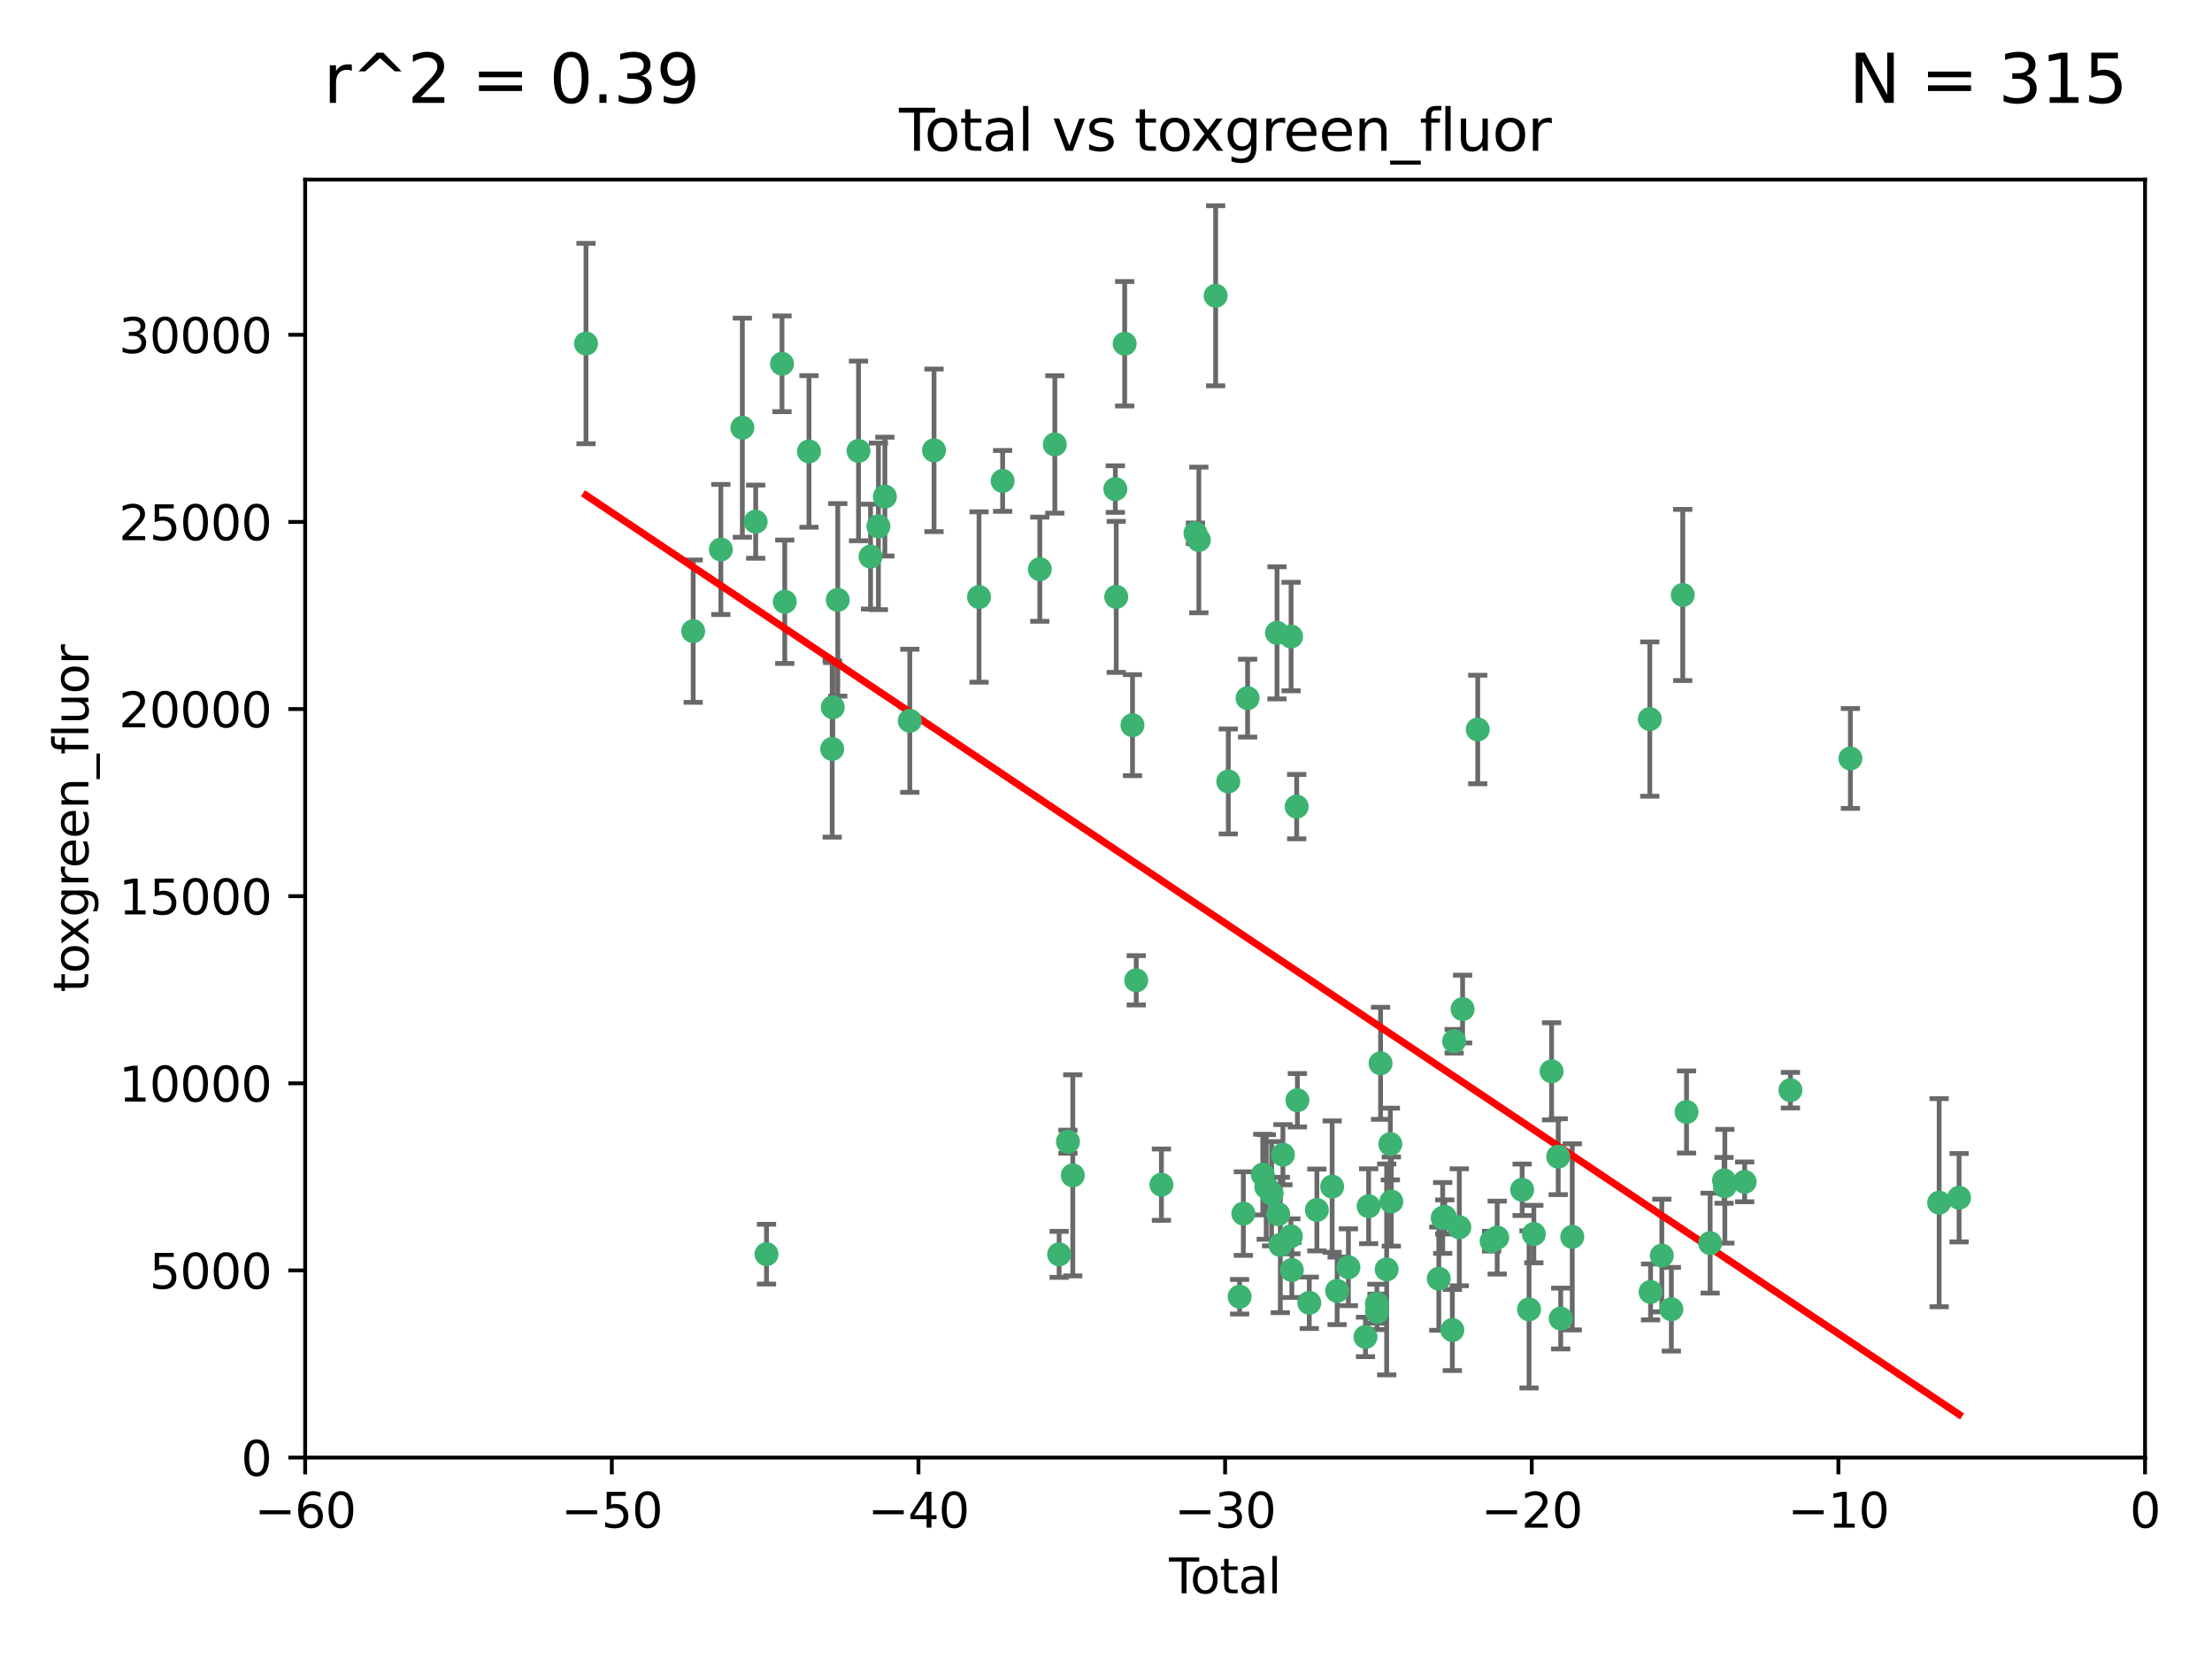 <?xml version="1.0" encoding="utf-8" standalone="no"?>
<!DOCTYPE svg PUBLIC "-//W3C//DTD SVG 1.1//EN"
  "http://www.w3.org/Graphics/SVG/1.1/DTD/svg11.dtd">
<svg xmlns:xlink="http://www.w3.org/1999/xlink" width="460.8pt" height="345.6pt" viewBox="0 0 460.8 345.6" xmlns="http://www.w3.org/2000/svg" version="1.1">
 <defs>
  <style type="text/css">*{stroke-linejoin: round; stroke-linecap: butt}</style>
 </defs>
 <g id="figure_1">
  <g id="patch_1">
   <path d="M 0 345.6 
L 460.8 345.6 
L 460.8 0 
L 0 0 
z
" style="fill: #ffffff"/>
  </g>
  <g id="axes_1">
   <g id="patch_2">
    <path d="M 63.571 303.64 
L 446.85 303.64 
L 446.85 37.411 
L 63.571 37.411 
z
" style="fill: #ffffff"/>
   </g>
   <g id="PathCollection_1">
    <defs>
     <path id="mc824f8f66b" d="M 0 1.118 
C 0.297 1.118 0.581 1 0.791 0.791 
C 1 0.581 1.118 0.297 1.118 0 
C 1.118 -0.297 1 -0.581 0.791 -0.791 
C 0.581 -1 0.297 -1.118 0 -1.118 
C -0.297 -1.118 -0.581 -1 -0.791 -0.791 
C -1 -0.581 -1.118 -0.297 -1.118 0 
C -1.118 0.297 -1 0.581 -0.791 0.791 
C -0.581 1 -0.297 1.118 0 1.118 
z
" style="stroke: #3cb371"/>
    </defs>
    <g clip-path="url(#pfd96bd06a8)">
     <use xlink:href="#mc824f8f66b" x="122.075" y="71.562" style="fill: #3cb371; stroke: #3cb371"/>
     <use xlink:href="#mc824f8f66b" x="144.404" y="131.48" style="fill: #3cb371; stroke: #3cb371"/>
     <use xlink:href="#mc824f8f66b" x="150.166" y="114.467" style="fill: #3cb371; stroke: #3cb371"/>
     <use xlink:href="#mc824f8f66b" x="154.646" y="89.097" style="fill: #3cb371; stroke: #3cb371"/>
     <use xlink:href="#mc824f8f66b" x="157.422" y="108.676" style="fill: #3cb371; stroke: #3cb371"/>
     <use xlink:href="#mc824f8f66b" x="159.676" y="261.259" style="fill: #3cb371; stroke: #3cb371"/>
     <use xlink:href="#mc824f8f66b" x="162.908" y="75.786" style="fill: #3cb371; stroke: #3cb371"/>
     <use xlink:href="#mc824f8f66b" x="163.479" y="125.356" style="fill: #3cb371; stroke: #3cb371"/>
     <use xlink:href="#mc824f8f66b" x="168.522" y="94.046" style="fill: #3cb371; stroke: #3cb371"/>
     <use xlink:href="#mc824f8f66b" x="173.36" y="156.019" style="fill: #3cb371; stroke: #3cb371"/>
     <use xlink:href="#mc824f8f66b" x="173.478" y="147.335" style="fill: #3cb371; stroke: #3cb371"/>
     <use xlink:href="#mc824f8f66b" x="174.52" y="124.965" style="fill: #3cb371; stroke: #3cb371"/>
     <use xlink:href="#mc824f8f66b" x="178.846" y="93.933" style="fill: #3cb371; stroke: #3cb371"/>
     <use xlink:href="#mc824f8f66b" x="181.35" y="115.953" style="fill: #3cb371; stroke: #3cb371"/>
     <use xlink:href="#mc824f8f66b" x="182.989" y="109.646" style="fill: #3cb371; stroke: #3cb371"/>
     <use xlink:href="#mc824f8f66b" x="184.332" y="103.453" style="fill: #3cb371; stroke: #3cb371"/>
     <use xlink:href="#mc824f8f66b" x="189.528" y="150.153" style="fill: #3cb371; stroke: #3cb371"/>
     <use xlink:href="#mc824f8f66b" x="194.574" y="93.812" style="fill: #3cb371; stroke: #3cb371"/>
     <use xlink:href="#mc824f8f66b" x="203.952" y="124.367" style="fill: #3cb371; stroke: #3cb371"/>
     <use xlink:href="#mc824f8f66b" x="208.867" y="100.184" style="fill: #3cb371; stroke: #3cb371"/>
     <use xlink:href="#mc824f8f66b" x="216.611" y="118.577" style="fill: #3cb371; stroke: #3cb371"/>
     <use xlink:href="#mc824f8f66b" x="219.736" y="92.588" style="fill: #3cb371; stroke: #3cb371"/>
     <use xlink:href="#mc824f8f66b" x="220.638" y="261.303" style="fill: #3cb371; stroke: #3cb371"/>
     <use xlink:href="#mc824f8f66b" x="222.475" y="237.833" style="fill: #3cb371; stroke: #3cb371"/>
     <use xlink:href="#mc824f8f66b" x="223.48" y="244.844" style="fill: #3cb371; stroke: #3cb371"/>
     <use xlink:href="#mc824f8f66b" x="232.345" y="101.886" style="fill: #3cb371; stroke: #3cb371"/>
     <use xlink:href="#mc824f8f66b" x="232.53" y="124.337" style="fill: #3cb371; stroke: #3cb371"/>
     <use xlink:href="#mc824f8f66b" x="234.291" y="71.61" style="fill: #3cb371; stroke: #3cb371"/>
     <use xlink:href="#mc824f8f66b" x="235.917" y="151.067" style="fill: #3cb371; stroke: #3cb371"/>
     <use xlink:href="#mc824f8f66b" x="236.699" y="204.22" style="fill: #3cb371; stroke: #3cb371"/>
     <use xlink:href="#mc824f8f66b" x="241.942" y="246.787" style="fill: #3cb371; stroke: #3cb371"/>
     <use xlink:href="#mc824f8f66b" x="249.037" y="111.087" style="fill: #3cb371; stroke: #3cb371"/>
     <use xlink:href="#mc824f8f66b" x="249.741" y="112.487" style="fill: #3cb371; stroke: #3cb371"/>
     <use xlink:href="#mc824f8f66b" x="253.24" y="61.614" style="fill: #3cb371; stroke: #3cb371"/>
     <use xlink:href="#mc824f8f66b" x="255.878" y="162.792" style="fill: #3cb371; stroke: #3cb371"/>
     <use xlink:href="#mc824f8f66b" x="258.233" y="270.13" style="fill: #3cb371; stroke: #3cb371"/>
     <use xlink:href="#mc824f8f66b" x="259.013" y="252.814" style="fill: #3cb371; stroke: #3cb371"/>
     <use xlink:href="#mc824f8f66b" x="259.897" y="145.439" style="fill: #3cb371; stroke: #3cb371"/>
     <use xlink:href="#mc824f8f66b" x="263.059" y="244.691" style="fill: #3cb371; stroke: #3cb371"/>
     <use xlink:href="#mc824f8f66b" x="263.785" y="247.267" style="fill: #3cb371; stroke: #3cb371"/>
     <use xlink:href="#mc824f8f66b" x="264.901" y="248.674" style="fill: #3cb371; stroke: #3cb371"/>
     <use xlink:href="#mc824f8f66b" x="266.022" y="131.829" style="fill: #3cb371; stroke: #3cb371"/>
     <use xlink:href="#mc824f8f66b" x="266.284" y="252.941" style="fill: #3cb371; stroke: #3cb371"/>
     <use xlink:href="#mc824f8f66b" x="266.715" y="259.35" style="fill: #3cb371; stroke: #3cb371"/>
     <use xlink:href="#mc824f8f66b" x="267.259" y="240.543" style="fill: #3cb371; stroke: #3cb371"/>
     <use xlink:href="#mc824f8f66b" x="268.915" y="257.545" style="fill: #3cb371; stroke: #3cb371"/>
     <use xlink:href="#mc824f8f66b" x="268.956" y="132.603" style="fill: #3cb371; stroke: #3cb371"/>
     <use xlink:href="#mc824f8f66b" x="269.11" y="264.57" style="fill: #3cb371; stroke: #3cb371"/>
     <use xlink:href="#mc824f8f66b" x="270.123" y="168.036" style="fill: #3cb371; stroke: #3cb371"/>
     <use xlink:href="#mc824f8f66b" x="270.272" y="229.198" style="fill: #3cb371; stroke: #3cb371"/>
     <use xlink:href="#mc824f8f66b" x="272.749" y="271.4" style="fill: #3cb371; stroke: #3cb371"/>
     <use xlink:href="#mc824f8f66b" x="274.329" y="252.059" style="fill: #3cb371; stroke: #3cb371"/>
     <use xlink:href="#mc824f8f66b" x="277.512" y="247.195" style="fill: #3cb371; stroke: #3cb371"/>
     <use xlink:href="#mc824f8f66b" x="278.547" y="268.906" style="fill: #3cb371; stroke: #3cb371"/>
     <use xlink:href="#mc824f8f66b" x="280.898" y="263.993" style="fill: #3cb371; stroke: #3cb371"/>
     <use xlink:href="#mc824f8f66b" x="284.454" y="278.508" style="fill: #3cb371; stroke: #3cb371"/>
     <use xlink:href="#mc824f8f66b" x="285.113" y="251.277" style="fill: #3cb371; stroke: #3cb371"/>
     <use xlink:href="#mc824f8f66b" x="286.83" y="271.584" style="fill: #3cb371; stroke: #3cb371"/>
     <use xlink:href="#mc824f8f66b" x="286.857" y="273.278" style="fill: #3cb371; stroke: #3cb371"/>
     <use xlink:href="#mc824f8f66b" x="287.598" y="221.508" style="fill: #3cb371; stroke: #3cb371"/>
     <use xlink:href="#mc824f8f66b" x="288.87" y="264.442" style="fill: #3cb371; stroke: #3cb371"/>
     <use xlink:href="#mc824f8f66b" x="289.632" y="238.323" style="fill: #3cb371; stroke: #3cb371"/>
     <use xlink:href="#mc824f8f66b" x="289.839" y="250.302" style="fill: #3cb371; stroke: #3cb371"/>
     <use xlink:href="#mc824f8f66b" x="299.727" y="266.371" style="fill: #3cb371; stroke: #3cb371"/>
     <use xlink:href="#mc824f8f66b" x="300.54" y="253.724" style="fill: #3cb371; stroke: #3cb371"/>
     <use xlink:href="#mc824f8f66b" x="300.97" y="253.509" style="fill: #3cb371; stroke: #3cb371"/>
     <use xlink:href="#mc824f8f66b" x="302.549" y="277.063" style="fill: #3cb371; stroke: #3cb371"/>
     <use xlink:href="#mc824f8f66b" x="302.924" y="216.908" style="fill: #3cb371; stroke: #3cb371"/>
     <use xlink:href="#mc824f8f66b" x="303.999" y="255.666" style="fill: #3cb371; stroke: #3cb371"/>
     <use xlink:href="#mc824f8f66b" x="304.684" y="210.208" style="fill: #3cb371; stroke: #3cb371"/>
     <use xlink:href="#mc824f8f66b" x="307.838" y="151.97" style="fill: #3cb371; stroke: #3cb371"/>
     <use xlink:href="#mc824f8f66b" x="310.734" y="258.565" style="fill: #3cb371; stroke: #3cb371"/>
     <use xlink:href="#mc824f8f66b" x="311.894" y="257.812" style="fill: #3cb371; stroke: #3cb371"/>
     <use xlink:href="#mc824f8f66b" x="317.09" y="247.85" style="fill: #3cb371; stroke: #3cb371"/>
     <use xlink:href="#mc824f8f66b" x="318.526" y="272.768" style="fill: #3cb371; stroke: #3cb371"/>
     <use xlink:href="#mc824f8f66b" x="319.527" y="257.076" style="fill: #3cb371; stroke: #3cb371"/>
     <use xlink:href="#mc824f8f66b" x="323.223" y="223.176" style="fill: #3cb371; stroke: #3cb371"/>
     <use xlink:href="#mc824f8f66b" x="324.605" y="240.958" style="fill: #3cb371; stroke: #3cb371"/>
     <use xlink:href="#mc824f8f66b" x="325.125" y="274.674" style="fill: #3cb371; stroke: #3cb371"/>
     <use xlink:href="#mc824f8f66b" x="327.528" y="257.661" style="fill: #3cb371; stroke: #3cb371"/>
     <use xlink:href="#mc824f8f66b" x="343.683" y="149.795" style="fill: #3cb371; stroke: #3cb371"/>
     <use xlink:href="#mc824f8f66b" x="343.846" y="269.137" style="fill: #3cb371; stroke: #3cb371"/>
     <use xlink:href="#mc824f8f66b" x="346.19" y="261.551" style="fill: #3cb371; stroke: #3cb371"/>
     <use xlink:href="#mc824f8f66b" x="348.174" y="272.741" style="fill: #3cb371; stroke: #3cb371"/>
     <use xlink:href="#mc824f8f66b" x="350.548" y="123.943" style="fill: #3cb371; stroke: #3cb371"/>
     <use xlink:href="#mc824f8f66b" x="351.336" y="231.646" style="fill: #3cb371; stroke: #3cb371"/>
     <use xlink:href="#mc824f8f66b" x="356.254" y="258.966" style="fill: #3cb371; stroke: #3cb371"/>
     <use xlink:href="#mc824f8f66b" x="359.15" y="245.892" style="fill: #3cb371; stroke: #3cb371"/>
     <use xlink:href="#mc824f8f66b" x="359.317" y="247.114" style="fill: #3cb371; stroke: #3cb371"/>
     <use xlink:href="#mc824f8f66b" x="363.442" y="246.204" style="fill: #3cb371; stroke: #3cb371"/>
     <use xlink:href="#mc824f8f66b" x="372.98" y="227.107" style="fill: #3cb371; stroke: #3cb371"/>
     <use xlink:href="#mc824f8f66b" x="385.474" y="157.999" style="fill: #3cb371; stroke: #3cb371"/>
     <use xlink:href="#mc824f8f66b" x="403.96" y="250.544" style="fill: #3cb371; stroke: #3cb371"/>
     <use xlink:href="#mc824f8f66b" x="408.113" y="249.505" style="fill: #3cb371; stroke: #3cb371"/>
    </g>
   </g>
   <g id="matplotlib.axis_1">
    <g id="xtick_1">
     <g id="line2d_1">
      <defs>
       <path id="mc6be2ee17f" d="M 0 0 
L 0 3.5 
" style="stroke: #000000; stroke-width: 0.8"/>
      </defs>
      <g>
       <use xlink:href="#mc6be2ee17f" x="63.571" y="303.64" style="stroke: #000000; stroke-width: 0.8"/>
      </g>
     </g>
     <g id="text_1">
      <!-- −60 -->
      <g transform="translate(53.019 318.238)scale(0.1 -0.1)">
       <defs>
        <path id="DejaVuSans-2212" d="M 678 2272 
L 4684 2272 
L 4684 1741 
L 678 1741 
L 678 2272 
z
" transform="scale(0.016)"/>
        <path id="DejaVuSans-36" d="M 2113 2584 
Q 1688 2584 1439 2293 
Q 1191 2003 1191 1497 
Q 1191 994 1439 701 
Q 1688 409 2113 409 
Q 2538 409 2786 701 
Q 3034 994 3034 1497 
Q 3034 2003 2786 2293 
Q 2538 2584 2113 2584 
z
M 3366 4563 
L 3366 3988 
Q 3128 4100 2886 4159 
Q 2644 4219 2406 4219 
Q 1781 4219 1451 3797 
Q 1122 3375 1075 2522 
Q 1259 2794 1537 2939 
Q 1816 3084 2150 3084 
Q 2853 3084 3261 2657 
Q 3669 2231 3669 1497 
Q 3669 778 3244 343 
Q 2819 -91 2113 -91 
Q 1303 -91 875 529 
Q 447 1150 447 2328 
Q 447 3434 972 4092 
Q 1497 4750 2381 4750 
Q 2619 4750 2861 4703 
Q 3103 4656 3366 4563 
z
" transform="scale(0.016)"/>
        <path id="DejaVuSans-30" d="M 2034 4250 
Q 1547 4250 1301 3770 
Q 1056 3291 1056 2328 
Q 1056 1369 1301 889 
Q 1547 409 2034 409 
Q 2525 409 2770 889 
Q 3016 1369 3016 2328 
Q 3016 3291 2770 3770 
Q 2525 4250 2034 4250 
z
M 2034 4750 
Q 2819 4750 3233 4129 
Q 3647 3509 3647 2328 
Q 3647 1150 3233 529 
Q 2819 -91 2034 -91 
Q 1250 -91 836 529 
Q 422 1150 422 2328 
Q 422 3509 836 4129 
Q 1250 4750 2034 4750 
z
" transform="scale(0.016)"/>
       </defs>
       <use xlink:href="#DejaVuSans-2212"/>
       <use xlink:href="#DejaVuSans-36" x="83.789"/>
       <use xlink:href="#DejaVuSans-30" x="147.412"/>
      </g>
     </g>
    </g>
    <g id="xtick_2">
     <g id="line2d_2">
      <g>
       <use xlink:href="#mc6be2ee17f" x="127.451" y="303.64" style="stroke: #000000; stroke-width: 0.8"/>
      </g>
     </g>
     <g id="text_2">
      <!-- −50 -->
      <g transform="translate(116.899 318.238)scale(0.1 -0.1)">
       <defs>
        <path id="DejaVuSans-35" d="M 691 4666 
L 3169 4666 
L 3169 4134 
L 1269 4134 
L 1269 2991 
Q 1406 3038 1543 3061 
Q 1681 3084 1819 3084 
Q 2600 3084 3056 2656 
Q 3513 2228 3513 1497 
Q 3513 744 3044 326 
Q 2575 -91 1722 -91 
Q 1428 -91 1123 -41 
Q 819 9 494 109 
L 494 744 
Q 775 591 1075 516 
Q 1375 441 1709 441 
Q 2250 441 2565 725 
Q 2881 1009 2881 1497 
Q 2881 1984 2565 2268 
Q 2250 2553 1709 2553 
Q 1456 2553 1204 2497 
Q 953 2441 691 2322 
L 691 4666 
z
" transform="scale(0.016)"/>
       </defs>
       <use xlink:href="#DejaVuSans-2212"/>
       <use xlink:href="#DejaVuSans-35" x="83.789"/>
       <use xlink:href="#DejaVuSans-30" x="147.412"/>
      </g>
     </g>
    </g>
    <g id="xtick_3">
     <g id="line2d_3">
      <g>
       <use xlink:href="#mc6be2ee17f" x="191.331" y="303.64" style="stroke: #000000; stroke-width: 0.8"/>
      </g>
     </g>
     <g id="text_3">
      <!-- −40 -->
      <g transform="translate(180.778 318.238)scale(0.1 -0.1)">
       <defs>
        <path id="DejaVuSans-34" d="M 2419 4116 
L 825 1625 
L 2419 1625 
L 2419 4116 
z
M 2253 4666 
L 3047 4666 
L 3047 1625 
L 3713 1625 
L 3713 1100 
L 3047 1100 
L 3047 0 
L 2419 0 
L 2419 1100 
L 313 1100 
L 313 1709 
L 2253 4666 
z
" transform="scale(0.016)"/>
       </defs>
       <use xlink:href="#DejaVuSans-2212"/>
       <use xlink:href="#DejaVuSans-34" x="83.789"/>
       <use xlink:href="#DejaVuSans-30" x="147.412"/>
      </g>
     </g>
    </g>
    <g id="xtick_4">
     <g id="line2d_4">
      <g>
       <use xlink:href="#mc6be2ee17f" x="255.211" y="303.64" style="stroke: #000000; stroke-width: 0.8"/>
      </g>
     </g>
     <g id="text_4">
      <!-- −30 -->
      <g transform="translate(244.658 318.238)scale(0.1 -0.1)">
       <defs>
        <path id="DejaVuSans-33" d="M 2597 2516 
Q 3050 2419 3304 2112 
Q 3559 1806 3559 1356 
Q 3559 666 3084 287 
Q 2609 -91 1734 -91 
Q 1441 -91 1130 -33 
Q 819 25 488 141 
L 488 750 
Q 750 597 1062 519 
Q 1375 441 1716 441 
Q 2309 441 2620 675 
Q 2931 909 2931 1356 
Q 2931 1769 2642 2001 
Q 2353 2234 1838 2234 
L 1294 2234 
L 1294 2753 
L 1863 2753 
Q 2328 2753 2575 2939 
Q 2822 3125 2822 3475 
Q 2822 3834 2567 4026 
Q 2313 4219 1838 4219 
Q 1578 4219 1281 4162 
Q 984 4106 628 3988 
L 628 4550 
Q 988 4650 1302 4700 
Q 1616 4750 1894 4750 
Q 2613 4750 3031 4423 
Q 3450 4097 3450 3541 
Q 3450 3153 3228 2886 
Q 3006 2619 2597 2516 
z
" transform="scale(0.016)"/>
       </defs>
       <use xlink:href="#DejaVuSans-2212"/>
       <use xlink:href="#DejaVuSans-33" x="83.789"/>
       <use xlink:href="#DejaVuSans-30" x="147.412"/>
      </g>
     </g>
    </g>
    <g id="xtick_5">
     <g id="line2d_5">
      <g>
       <use xlink:href="#mc6be2ee17f" x="319.09" y="303.64" style="stroke: #000000; stroke-width: 0.8"/>
      </g>
     </g>
     <g id="text_5">
      <!-- −20 -->
      <g transform="translate(308.538 318.238)scale(0.1 -0.1)">
       <defs>
        <path id="DejaVuSans-32" d="M 1228 531 
L 3431 531 
L 3431 0 
L 469 0 
L 469 531 
Q 828 903 1448 1529 
Q 2069 2156 2228 2338 
Q 2531 2678 2651 2914 
Q 2772 3150 2772 3378 
Q 2772 3750 2511 3984 
Q 2250 4219 1831 4219 
Q 1534 4219 1204 4116 
Q 875 4013 500 3803 
L 500 4441 
Q 881 4594 1212 4672 
Q 1544 4750 1819 4750 
Q 2544 4750 2975 4387 
Q 3406 4025 3406 3419 
Q 3406 3131 3298 2873 
Q 3191 2616 2906 2266 
Q 2828 2175 2409 1742 
Q 1991 1309 1228 531 
z
" transform="scale(0.016)"/>
       </defs>
       <use xlink:href="#DejaVuSans-2212"/>
       <use xlink:href="#DejaVuSans-32" x="83.789"/>
       <use xlink:href="#DejaVuSans-30" x="147.412"/>
      </g>
     </g>
    </g>
    <g id="xtick_6">
     <g id="line2d_6">
      <g>
       <use xlink:href="#mc6be2ee17f" x="382.97" y="303.64" style="stroke: #000000; stroke-width: 0.8"/>
      </g>
     </g>
     <g id="text_6">
      <!-- −10 -->
      <g transform="translate(372.418 318.238)scale(0.1 -0.1)">
       <defs>
        <path id="DejaVuSans-31" d="M 794 531 
L 1825 531 
L 1825 4091 
L 703 3866 
L 703 4441 
L 1819 4666 
L 2450 4666 
L 2450 531 
L 3481 531 
L 3481 0 
L 794 0 
L 794 531 
z
" transform="scale(0.016)"/>
       </defs>
       <use xlink:href="#DejaVuSans-2212"/>
       <use xlink:href="#DejaVuSans-31" x="83.789"/>
       <use xlink:href="#DejaVuSans-30" x="147.412"/>
      </g>
     </g>
    </g>
    <g id="xtick_7">
     <g id="line2d_7">
      <g>
       <use xlink:href="#mc6be2ee17f" x="446.85" y="303.64" style="stroke: #000000; stroke-width: 0.8"/>
      </g>
     </g>
     <g id="text_7">
      <!-- 0 -->
      <g transform="translate(443.669 318.238)scale(0.1 -0.1)">
       <use xlink:href="#DejaVuSans-30"/>
      </g>
     </g>
    </g>
    <g id="text_8">
     <!-- Total -->
     <g transform="translate(243.534 331.917)scale(0.1 -0.1)">
      <defs>
       <path id="DejaVuSans-54" d="M -19 4666 
L 3928 4666 
L 3928 4134 
L 2272 4134 
L 2272 0 
L 1638 0 
L 1638 4134 
L -19 4134 
L -19 4666 
z
" transform="scale(0.016)"/>
       <path id="DejaVuSans-6f" d="M 1959 3097 
Q 1497 3097 1228 2736 
Q 959 2375 959 1747 
Q 959 1119 1226 758 
Q 1494 397 1959 397 
Q 2419 397 2687 759 
Q 2956 1122 2956 1747 
Q 2956 2369 2687 2733 
Q 2419 3097 1959 3097 
z
M 1959 3584 
Q 2709 3584 3137 3096 
Q 3566 2609 3566 1747 
Q 3566 888 3137 398 
Q 2709 -91 1959 -91 
Q 1206 -91 779 398 
Q 353 888 353 1747 
Q 353 2609 779 3096 
Q 1206 3584 1959 3584 
z
" transform="scale(0.016)"/>
       <path id="DejaVuSans-74" d="M 1172 4494 
L 1172 3500 
L 2356 3500 
L 2356 3053 
L 1172 3053 
L 1172 1153 
Q 1172 725 1289 603 
Q 1406 481 1766 481 
L 2356 481 
L 2356 0 
L 1766 0 
Q 1100 0 847 248 
Q 594 497 594 1153 
L 594 3053 
L 172 3053 
L 172 3500 
L 594 3500 
L 594 4494 
L 1172 4494 
z
" transform="scale(0.016)"/>
       <path id="DejaVuSans-61" d="M 2194 1759 
Q 1497 1759 1228 1600 
Q 959 1441 959 1056 
Q 959 750 1161 570 
Q 1363 391 1709 391 
Q 2188 391 2477 730 
Q 2766 1069 2766 1631 
L 2766 1759 
L 2194 1759 
z
M 3341 1997 
L 3341 0 
L 2766 0 
L 2766 531 
Q 2569 213 2275 61 
Q 1981 -91 1556 -91 
Q 1019 -91 701 211 
Q 384 513 384 1019 
Q 384 1609 779 1909 
Q 1175 2209 1959 2209 
L 2766 2209 
L 2766 2266 
Q 2766 2663 2505 2880 
Q 2244 3097 1772 3097 
Q 1472 3097 1187 3025 
Q 903 2953 641 2809 
L 641 3341 
Q 956 3463 1253 3523 
Q 1550 3584 1831 3584 
Q 2591 3584 2966 3190 
Q 3341 2797 3341 1997 
z
" transform="scale(0.016)"/>
       <path id="DejaVuSans-6c" d="M 603 4863 
L 1178 4863 
L 1178 0 
L 603 0 
L 603 4863 
z
" transform="scale(0.016)"/>
      </defs>
      <use xlink:href="#DejaVuSans-54"/>
      <use xlink:href="#DejaVuSans-6f" x="44.084"/>
      <use xlink:href="#DejaVuSans-74" x="105.266"/>
      <use xlink:href="#DejaVuSans-61" x="144.475"/>
      <use xlink:href="#DejaVuSans-6c" x="205.754"/>
     </g>
    </g>
   </g>
   <g id="matplotlib.axis_2">
    <g id="ytick_1">
     <g id="line2d_8">
      <defs>
       <path id="m29b83c12a9" d="M 0 0 
L -3.5 0 
" style="stroke: #000000; stroke-width: 0.8"/>
      </defs>
      <g>
       <use xlink:href="#m29b83c12a9" x="63.571" y="303.64" style="stroke: #000000; stroke-width: 0.8"/>
      </g>
     </g>
     <g id="text_9">
      <!-- 0 -->
      <g transform="translate(50.209 307.439)scale(0.1 -0.1)">
       <use xlink:href="#DejaVuSans-30"/>
      </g>
     </g>
    </g>
    <g id="ytick_2">
     <g id="line2d_9">
      <g>
       <use xlink:href="#m29b83c12a9" x="63.571" y="264.657" style="stroke: #000000; stroke-width: 0.8"/>
      </g>
     </g>
     <g id="text_10">
      <!-- 5000 -->
      <g transform="translate(31.121 268.457)scale(0.1 -0.1)">
       <use xlink:href="#DejaVuSans-35"/>
       <use xlink:href="#DejaVuSans-30" x="63.623"/>
       <use xlink:href="#DejaVuSans-30" x="127.246"/>
       <use xlink:href="#DejaVuSans-30" x="190.869"/>
      </g>
     </g>
    </g>
    <g id="ytick_3">
     <g id="line2d_10">
      <g>
       <use xlink:href="#m29b83c12a9" x="63.571" y="225.675" style="stroke: #000000; stroke-width: 0.8"/>
      </g>
     </g>
     <g id="text_11">
      <!-- 10000 -->
      <g transform="translate(24.759 229.474)scale(0.1 -0.1)">
       <use xlink:href="#DejaVuSans-31"/>
       <use xlink:href="#DejaVuSans-30" x="63.623"/>
       <use xlink:href="#DejaVuSans-30" x="127.246"/>
       <use xlink:href="#DejaVuSans-30" x="190.869"/>
       <use xlink:href="#DejaVuSans-30" x="254.492"/>
      </g>
     </g>
    </g>
    <g id="ytick_4">
     <g id="line2d_11">
      <g>
       <use xlink:href="#m29b83c12a9" x="63.571" y="186.692" style="stroke: #000000; stroke-width: 0.8"/>
      </g>
     </g>
     <g id="text_12">
      <!-- 15000 -->
      <g transform="translate(24.759 190.492)scale(0.1 -0.1)">
       <use xlink:href="#DejaVuSans-31"/>
       <use xlink:href="#DejaVuSans-35" x="63.623"/>
       <use xlink:href="#DejaVuSans-30" x="127.246"/>
       <use xlink:href="#DejaVuSans-30" x="190.869"/>
       <use xlink:href="#DejaVuSans-30" x="254.492"/>
      </g>
     </g>
    </g>
    <g id="ytick_5">
     <g id="line2d_12">
      <g>
       <use xlink:href="#m29b83c12a9" x="63.571" y="147.71" style="stroke: #000000; stroke-width: 0.8"/>
      </g>
     </g>
     <g id="text_13">
      <!-- 20000 -->
      <g transform="translate(24.759 151.509)scale(0.1 -0.1)">
       <use xlink:href="#DejaVuSans-32"/>
       <use xlink:href="#DejaVuSans-30" x="63.623"/>
       <use xlink:href="#DejaVuSans-30" x="127.246"/>
       <use xlink:href="#DejaVuSans-30" x="190.869"/>
       <use xlink:href="#DejaVuSans-30" x="254.492"/>
      </g>
     </g>
    </g>
    <g id="ytick_6">
     <g id="line2d_13">
      <g>
       <use xlink:href="#m29b83c12a9" x="63.571" y="108.727" style="stroke: #000000; stroke-width: 0.8"/>
      </g>
     </g>
     <g id="text_14">
      <!-- 25000 -->
      <g transform="translate(24.759 112.527)scale(0.1 -0.1)">
       <use xlink:href="#DejaVuSans-32"/>
       <use xlink:href="#DejaVuSans-35" x="63.623"/>
       <use xlink:href="#DejaVuSans-30" x="127.246"/>
       <use xlink:href="#DejaVuSans-30" x="190.869"/>
       <use xlink:href="#DejaVuSans-30" x="254.492"/>
      </g>
     </g>
    </g>
    <g id="ytick_7">
     <g id="line2d_14">
      <g>
       <use xlink:href="#m29b83c12a9" x="63.571" y="69.745" style="stroke: #000000; stroke-width: 0.8"/>
      </g>
     </g>
     <g id="text_15">
      <!-- 30000 -->
      <g transform="translate(24.759 73.544)scale(0.1 -0.1)">
       <use xlink:href="#DejaVuSans-33"/>
       <use xlink:href="#DejaVuSans-30" x="63.623"/>
       <use xlink:href="#DejaVuSans-30" x="127.246"/>
       <use xlink:href="#DejaVuSans-30" x="190.869"/>
       <use xlink:href="#DejaVuSans-30" x="254.492"/>
      </g>
     </g>
    </g>
    <g id="text_16">
     <!-- toxgreen_fluor -->
     <g transform="translate(18.401 206.72)rotate(-90)scale(0.1 -0.1)">
      <defs>
       <path id="DejaVuSans-78" d="M 3513 3500 
L 2247 1797 
L 3578 0 
L 2900 0 
L 1881 1375 
L 863 0 
L 184 0 
L 1544 1831 
L 300 3500 
L 978 3500 
L 1906 2253 
L 2834 3500 
L 3513 3500 
z
" transform="scale(0.016)"/>
       <path id="DejaVuSans-67" d="M 2906 1791 
Q 2906 2416 2648 2759 
Q 2391 3103 1925 3103 
Q 1463 3103 1205 2759 
Q 947 2416 947 1791 
Q 947 1169 1205 825 
Q 1463 481 1925 481 
Q 2391 481 2648 825 
Q 2906 1169 2906 1791 
z
M 3481 434 
Q 3481 -459 3084 -895 
Q 2688 -1331 1869 -1331 
Q 1566 -1331 1297 -1286 
Q 1028 -1241 775 -1147 
L 775 -588 
Q 1028 -725 1275 -790 
Q 1522 -856 1778 -856 
Q 2344 -856 2625 -561 
Q 2906 -266 2906 331 
L 2906 616 
Q 2728 306 2450 153 
Q 2172 0 1784 0 
Q 1141 0 747 490 
Q 353 981 353 1791 
Q 353 2603 747 3093 
Q 1141 3584 1784 3584 
Q 2172 3584 2450 3431 
Q 2728 3278 2906 2969 
L 2906 3500 
L 3481 3500 
L 3481 434 
z
" transform="scale(0.016)"/>
       <path id="DejaVuSans-72" d="M 2631 2963 
Q 2534 3019 2420 3045 
Q 2306 3072 2169 3072 
Q 1681 3072 1420 2755 
Q 1159 2438 1159 1844 
L 1159 0 
L 581 0 
L 581 3500 
L 1159 3500 
L 1159 2956 
Q 1341 3275 1631 3429 
Q 1922 3584 2338 3584 
Q 2397 3584 2469 3576 
Q 2541 3569 2628 3553 
L 2631 2963 
z
" transform="scale(0.016)"/>
       <path id="DejaVuSans-65" d="M 3597 1894 
L 3597 1613 
L 953 1613 
Q 991 1019 1311 708 
Q 1631 397 2203 397 
Q 2534 397 2845 478 
Q 3156 559 3463 722 
L 3463 178 
Q 3153 47 2828 -22 
Q 2503 -91 2169 -91 
Q 1331 -91 842 396 
Q 353 884 353 1716 
Q 353 2575 817 3079 
Q 1281 3584 2069 3584 
Q 2775 3584 3186 3129 
Q 3597 2675 3597 1894 
z
M 3022 2063 
Q 3016 2534 2758 2815 
Q 2500 3097 2075 3097 
Q 1594 3097 1305 2825 
Q 1016 2553 972 2059 
L 3022 2063 
z
" transform="scale(0.016)"/>
       <path id="DejaVuSans-6e" d="M 3513 2113 
L 3513 0 
L 2938 0 
L 2938 2094 
Q 2938 2591 2744 2837 
Q 2550 3084 2163 3084 
Q 1697 3084 1428 2787 
Q 1159 2491 1159 1978 
L 1159 0 
L 581 0 
L 581 3500 
L 1159 3500 
L 1159 2956 
Q 1366 3272 1645 3428 
Q 1925 3584 2291 3584 
Q 2894 3584 3203 3211 
Q 3513 2838 3513 2113 
z
" transform="scale(0.016)"/>
       <path id="DejaVuSans-5f" d="M 3263 -1063 
L 3263 -1509 
L -63 -1509 
L -63 -1063 
L 3263 -1063 
z
" transform="scale(0.016)"/>
       <path id="DejaVuSans-66" d="M 2375 4863 
L 2375 4384 
L 1825 4384 
Q 1516 4384 1395 4259 
Q 1275 4134 1275 3809 
L 1275 3500 
L 2222 3500 
L 2222 3053 
L 1275 3053 
L 1275 0 
L 697 0 
L 697 3053 
L 147 3053 
L 147 3500 
L 697 3500 
L 697 3744 
Q 697 4328 969 4595 
Q 1241 4863 1831 4863 
L 2375 4863 
z
" transform="scale(0.016)"/>
       <path id="DejaVuSans-75" d="M 544 1381 
L 544 3500 
L 1119 3500 
L 1119 1403 
Q 1119 906 1312 657 
Q 1506 409 1894 409 
Q 2359 409 2629 706 
Q 2900 1003 2900 1516 
L 2900 3500 
L 3475 3500 
L 3475 0 
L 2900 0 
L 2900 538 
Q 2691 219 2414 64 
Q 2138 -91 1772 -91 
Q 1169 -91 856 284 
Q 544 659 544 1381 
z
M 1991 3584 
L 1991 3584 
z
" transform="scale(0.016)"/>
      </defs>
      <use xlink:href="#DejaVuSans-74"/>
      <use xlink:href="#DejaVuSans-6f" x="39.209"/>
      <use xlink:href="#DejaVuSans-78" x="97.266"/>
      <use xlink:href="#DejaVuSans-67" x="156.445"/>
      <use xlink:href="#DejaVuSans-72" x="219.922"/>
      <use xlink:href="#DejaVuSans-65" x="258.785"/>
      <use xlink:href="#DejaVuSans-65" x="320.309"/>
      <use xlink:href="#DejaVuSans-6e" x="381.832"/>
      <use xlink:href="#DejaVuSans-5f" x="445.211"/>
      <use xlink:href="#DejaVuSans-66" x="495.211"/>
      <use xlink:href="#DejaVuSans-6c" x="530.416"/>
      <use xlink:href="#DejaVuSans-75" x="558.199"/>
      <use xlink:href="#DejaVuSans-6f" x="621.578"/>
      <use xlink:href="#DejaVuSans-72" x="682.76"/>
     </g>
    </g>
   </g>
   <g id="LineCollection_1">
    <path d="M 122.075 92.434 
L 122.075 50.691 
" clip-path="url(#pfd96bd06a8)" style="fill: none; stroke: #696969"/>
    <path d="M 144.404 146.307 
L 144.404 116.654 
" clip-path="url(#pfd96bd06a8)" style="fill: none; stroke: #696969"/>
    <path d="M 150.166 128.017 
L 150.166 100.917 
" clip-path="url(#pfd96bd06a8)" style="fill: none; stroke: #696969"/>
    <path d="M 154.646 111.917 
L 154.646 66.277 
" clip-path="url(#pfd96bd06a8)" style="fill: none; stroke: #696969"/>
    <path d="M 157.422 116.296 
L 157.422 101.057 
" clip-path="url(#pfd96bd06a8)" style="fill: none; stroke: #696969"/>
    <path d="M 159.676 267.49 
L 159.676 255.028 
" clip-path="url(#pfd96bd06a8)" style="fill: none; stroke: #696969"/>
    <path d="M 162.908 85.756 
L 162.908 65.815 
" clip-path="url(#pfd96bd06a8)" style="fill: none; stroke: #696969"/>
    <path d="M 163.479 138.211 
L 163.479 112.501 
" clip-path="url(#pfd96bd06a8)" style="fill: none; stroke: #696969"/>
    <path d="M 168.522 109.836 
L 168.522 78.257 
" clip-path="url(#pfd96bd06a8)" style="fill: none; stroke: #696969"/>
    <path d="M 173.36 174.39 
L 173.36 137.647 
" clip-path="url(#pfd96bd06a8)" style="fill: none; stroke: #696969"/>
    <path d="M 173.478 156.65 
L 173.478 138.02 
" clip-path="url(#pfd96bd06a8)" style="fill: none; stroke: #696969"/>
    <path d="M 174.52 145.018 
L 174.52 104.912 
" clip-path="url(#pfd96bd06a8)" style="fill: none; stroke: #696969"/>
    <path d="M 178.846 112.649 
L 178.846 75.218 
" clip-path="url(#pfd96bd06a8)" style="fill: none; stroke: #696969"/>
    <path d="M 181.35 126.872 
L 181.35 105.035 
" clip-path="url(#pfd96bd06a8)" style="fill: none; stroke: #696969"/>
    <path d="M 182.989 126.988 
L 182.989 92.305 
" clip-path="url(#pfd96bd06a8)" style="fill: none; stroke: #696969"/>
    <path d="M 184.332 115.826 
L 184.332 91.08 
" clip-path="url(#pfd96bd06a8)" style="fill: none; stroke: #696969"/>
    <path d="M 189.528 165.057 
L 189.528 135.25 
" clip-path="url(#pfd96bd06a8)" style="fill: none; stroke: #696969"/>
    <path d="M 194.574 110.745 
L 194.574 76.878 
" clip-path="url(#pfd96bd06a8)" style="fill: none; stroke: #696969"/>
    <path d="M 203.952 142.114 
L 203.952 106.621 
" clip-path="url(#pfd96bd06a8)" style="fill: none; stroke: #696969"/>
    <path d="M 208.867 106.525 
L 208.867 93.844 
" clip-path="url(#pfd96bd06a8)" style="fill: none; stroke: #696969"/>
    <path d="M 216.611 129.424 
L 216.611 107.731 
" clip-path="url(#pfd96bd06a8)" style="fill: none; stroke: #696969"/>
    <path d="M 219.736 106.902 
L 219.736 78.274 
" clip-path="url(#pfd96bd06a8)" style="fill: none; stroke: #696969"/>
    <path d="M 220.638 266.097 
L 220.638 256.51 
" clip-path="url(#pfd96bd06a8)" style="fill: none; stroke: #696969"/>
    <path d="M 222.475 240.234 
L 222.475 235.431 
" clip-path="url(#pfd96bd06a8)" style="fill: none; stroke: #696969"/>
    <path d="M 223.48 265.789 
L 223.48 223.9 
" clip-path="url(#pfd96bd06a8)" style="fill: none; stroke: #696969"/>
    <path d="M 232.345 106.741 
L 232.345 97.032 
" clip-path="url(#pfd96bd06a8)" style="fill: none; stroke: #696969"/>
    <path d="M 232.53 140.07 
L 232.53 108.604 
" clip-path="url(#pfd96bd06a8)" style="fill: none; stroke: #696969"/>
    <path d="M 234.291 84.576 
L 234.291 58.645 
" clip-path="url(#pfd96bd06a8)" style="fill: none; stroke: #696969"/>
    <path d="M 235.917 161.588 
L 235.917 140.547 
" clip-path="url(#pfd96bd06a8)" style="fill: none; stroke: #696969"/>
    <path d="M 236.699 209.352 
L 236.699 199.087 
" clip-path="url(#pfd96bd06a8)" style="fill: none; stroke: #696969"/>
    <path d="M 241.942 254.215 
L 241.942 239.358 
" clip-path="url(#pfd96bd06a8)" style="fill: none; stroke: #696969"/>
    <path d="M 249.037 113.226 
L 249.037 108.949 
" clip-path="url(#pfd96bd06a8)" style="fill: none; stroke: #696969"/>
    <path d="M 249.741 127.655 
L 249.741 97.319 
" clip-path="url(#pfd96bd06a8)" style="fill: none; stroke: #696969"/>
    <path d="M 253.24 80.373 
L 253.24 42.855 
" clip-path="url(#pfd96bd06a8)" style="fill: none; stroke: #696969"/>
    <path d="M 255.878 173.718 
L 255.878 151.865 
" clip-path="url(#pfd96bd06a8)" style="fill: none; stroke: #696969"/>
    <path d="M 258.233 273.73 
L 258.233 266.53 
" clip-path="url(#pfd96bd06a8)" style="fill: none; stroke: #696969"/>
    <path d="M 259.013 261.522 
L 259.013 244.105 
" clip-path="url(#pfd96bd06a8)" style="fill: none; stroke: #696969"/>
    <path d="M 259.897 153.546 
L 259.897 137.331 
" clip-path="url(#pfd96bd06a8)" style="fill: none; stroke: #696969"/>
    <path d="M 263.059 253.088 
L 263.059 236.294 
" clip-path="url(#pfd96bd06a8)" style="fill: none; stroke: #696969"/>
    <path d="M 263.785 258.157 
L 263.785 236.377 
" clip-path="url(#pfd96bd06a8)" style="fill: none; stroke: #696969"/>
    <path d="M 264.901 259.535 
L 264.901 237.813 
" clip-path="url(#pfd96bd06a8)" style="fill: none; stroke: #696969"/>
    <path d="M 266.022 145.591 
L 266.022 118.067 
" clip-path="url(#pfd96bd06a8)" style="fill: none; stroke: #696969"/>
    <path d="M 266.284 253.603 
L 266.284 252.279 
" clip-path="url(#pfd96bd06a8)" style="fill: none; stroke: #696969"/>
    <path d="M 266.715 273.451 
L 266.715 245.249 
" clip-path="url(#pfd96bd06a8)" style="fill: none; stroke: #696969"/>
    <path d="M 267.259 246.81 
L 267.259 234.275 
" clip-path="url(#pfd96bd06a8)" style="fill: none; stroke: #696969"/>
    <path d="M 268.915 261.193 
L 268.915 253.898 
" clip-path="url(#pfd96bd06a8)" style="fill: none; stroke: #696969"/>
    <path d="M 268.956 143.904 
L 268.956 121.303 
" clip-path="url(#pfd96bd06a8)" style="fill: none; stroke: #696969"/>
    <path d="M 269.11 270.294 
L 269.11 258.847 
" clip-path="url(#pfd96bd06a8)" style="fill: none; stroke: #696969"/>
    <path d="M 270.123 174.742 
L 270.123 161.329 
" clip-path="url(#pfd96bd06a8)" style="fill: none; stroke: #696969"/>
    <path d="M 270.272 234.763 
L 270.272 223.632 
" clip-path="url(#pfd96bd06a8)" style="fill: none; stroke: #696969"/>
    <path d="M 272.749 276.759 
L 272.749 266.041 
" clip-path="url(#pfd96bd06a8)" style="fill: none; stroke: #696969"/>
    <path d="M 274.329 260.585 
L 274.329 243.534 
" clip-path="url(#pfd96bd06a8)" style="fill: none; stroke: #696969"/>
    <path d="M 277.512 260.88 
L 277.512 233.51 
" clip-path="url(#pfd96bd06a8)" style="fill: none; stroke: #696969"/>
    <path d="M 278.547 275.94 
L 278.547 261.871 
" clip-path="url(#pfd96bd06a8)" style="fill: none; stroke: #696969"/>
    <path d="M 280.898 272.003 
L 280.898 255.982 
" clip-path="url(#pfd96bd06a8)" style="fill: none; stroke: #696969"/>
    <path d="M 284.454 282.62 
L 284.454 274.397 
" clip-path="url(#pfd96bd06a8)" style="fill: none; stroke: #696969"/>
    <path d="M 285.113 259.072 
L 285.113 243.481 
" clip-path="url(#pfd96bd06a8)" style="fill: none; stroke: #696969"/>
    <path d="M 286.83 275.64 
L 286.83 267.529 
" clip-path="url(#pfd96bd06a8)" style="fill: none; stroke: #696969"/>
    <path d="M 286.857 276.97 
L 286.857 269.585 
" clip-path="url(#pfd96bd06a8)" style="fill: none; stroke: #696969"/>
    <path d="M 287.598 233.182 
L 287.598 209.833 
" clip-path="url(#pfd96bd06a8)" style="fill: none; stroke: #696969"/>
    <path d="M 288.87 286.412 
L 288.87 242.472 
" clip-path="url(#pfd96bd06a8)" style="fill: none; stroke: #696969"/>
    <path d="M 289.632 245.797 
L 289.632 230.849 
" clip-path="url(#pfd96bd06a8)" style="fill: none; stroke: #696969"/>
    <path d="M 289.839 259.588 
L 289.839 241.016 
" clip-path="url(#pfd96bd06a8)" style="fill: none; stroke: #696969"/>
    <path d="M 299.727 277.129 
L 299.727 255.613 
" clip-path="url(#pfd96bd06a8)" style="fill: none; stroke: #696969"/>
    <path d="M 300.54 261.105 
L 300.54 246.342 
" clip-path="url(#pfd96bd06a8)" style="fill: none; stroke: #696969"/>
    <path d="M 300.97 257.063 
L 300.97 249.955 
" clip-path="url(#pfd96bd06a8)" style="fill: none; stroke: #696969"/>
    <path d="M 302.549 285.505 
L 302.549 268.621 
" clip-path="url(#pfd96bd06a8)" style="fill: none; stroke: #696969"/>
    <path d="M 302.924 219.374 
L 302.924 214.442 
" clip-path="url(#pfd96bd06a8)" style="fill: none; stroke: #696969"/>
    <path d="M 303.999 267.849 
L 303.999 243.483 
" clip-path="url(#pfd96bd06a8)" style="fill: none; stroke: #696969"/>
    <path d="M 304.684 217.272 
L 304.684 203.144 
" clip-path="url(#pfd96bd06a8)" style="fill: none; stroke: #696969"/>
    <path d="M 307.838 163.271 
L 307.838 140.669 
" clip-path="url(#pfd96bd06a8)" style="fill: none; stroke: #696969"/>
    <path d="M 310.734 260.625 
L 310.734 256.505 
" clip-path="url(#pfd96bd06a8)" style="fill: none; stroke: #696969"/>
    <path d="M 311.894 265.41 
L 311.894 250.214 
" clip-path="url(#pfd96bd06a8)" style="fill: none; stroke: #696969"/>
    <path d="M 317.09 253.211 
L 317.09 242.49 
" clip-path="url(#pfd96bd06a8)" style="fill: none; stroke: #696969"/>
    <path d="M 318.526 289.135 
L 318.526 256.401 
" clip-path="url(#pfd96bd06a8)" style="fill: none; stroke: #696969"/>
    <path d="M 319.527 263.063 
L 319.527 251.09 
" clip-path="url(#pfd96bd06a8)" style="fill: none; stroke: #696969"/>
    <path d="M 323.223 233.292 
L 323.223 213.059 
" clip-path="url(#pfd96bd06a8)" style="fill: none; stroke: #696969"/>
    <path d="M 324.605 248.861 
L 324.605 233.054 
" clip-path="url(#pfd96bd06a8)" style="fill: none; stroke: #696969"/>
    <path d="M 325.125 281.008 
L 325.125 268.341 
" clip-path="url(#pfd96bd06a8)" style="fill: none; stroke: #696969"/>
    <path d="M 327.528 277.044 
L 327.528 238.278 
" clip-path="url(#pfd96bd06a8)" style="fill: none; stroke: #696969"/>
    <path d="M 343.683 165.867 
L 343.683 133.723 
" clip-path="url(#pfd96bd06a8)" style="fill: none; stroke: #696969"/>
    <path d="M 343.846 274.956 
L 343.846 263.317 
" clip-path="url(#pfd96bd06a8)" style="fill: none; stroke: #696969"/>
    <path d="M 346.19 273.286 
L 346.19 249.816 
" clip-path="url(#pfd96bd06a8)" style="fill: none; stroke: #696969"/>
    <path d="M 348.174 281.454 
L 348.174 264.027 
" clip-path="url(#pfd96bd06a8)" style="fill: none; stroke: #696969"/>
    <path d="M 350.548 141.769 
L 350.548 106.117 
" clip-path="url(#pfd96bd06a8)" style="fill: none; stroke: #696969"/>
    <path d="M 351.336 240.199 
L 351.336 223.093 
" clip-path="url(#pfd96bd06a8)" style="fill: none; stroke: #696969"/>
    <path d="M 356.254 269.373 
L 356.254 248.559 
" clip-path="url(#pfd96bd06a8)" style="fill: none; stroke: #696969"/>
    <path d="M 359.15 250.663 
L 359.15 241.12 
" clip-path="url(#pfd96bd06a8)" style="fill: none; stroke: #696969"/>
    <path d="M 359.317 258.965 
L 359.317 235.264 
" clip-path="url(#pfd96bd06a8)" style="fill: none; stroke: #696969"/>
    <path d="M 363.442 250.348 
L 363.442 242.06 
" clip-path="url(#pfd96bd06a8)" style="fill: none; stroke: #696969"/>
    <path d="M 372.98 230.811 
L 372.98 223.403 
" clip-path="url(#pfd96bd06a8)" style="fill: none; stroke: #696969"/>
    <path d="M 385.474 168.403 
L 385.474 147.594 
" clip-path="url(#pfd96bd06a8)" style="fill: none; stroke: #696969"/>
    <path d="M 403.96 272.215 
L 403.96 228.872 
" clip-path="url(#pfd96bd06a8)" style="fill: none; stroke: #696969"/>
    <path d="M 408.113 258.71 
L 408.113 240.299 
" clip-path="url(#pfd96bd06a8)" style="fill: none; stroke: #696969"/>
   </g>
   <g id="line2d_15">
    <defs>
     <path id="mfad97761ed" d="M 2 0 
L -2 -0 
" style="stroke: #696969"/>
    </defs>
    <g clip-path="url(#pfd96bd06a8)">
     <use xlink:href="#mfad97761ed" x="122.075" y="92.434" style="fill: #696969; stroke: #696969"/>
     <use xlink:href="#mfad97761ed" x="144.404" y="146.307" style="fill: #696969; stroke: #696969"/>
     <use xlink:href="#mfad97761ed" x="150.166" y="128.017" style="fill: #696969; stroke: #696969"/>
     <use xlink:href="#mfad97761ed" x="154.646" y="111.917" style="fill: #696969; stroke: #696969"/>
     <use xlink:href="#mfad97761ed" x="157.422" y="116.296" style="fill: #696969; stroke: #696969"/>
     <use xlink:href="#mfad97761ed" x="159.676" y="267.49" style="fill: #696969; stroke: #696969"/>
     <use xlink:href="#mfad97761ed" x="162.908" y="85.756" style="fill: #696969; stroke: #696969"/>
     <use xlink:href="#mfad97761ed" x="163.479" y="138.211" style="fill: #696969; stroke: #696969"/>
     <use xlink:href="#mfad97761ed" x="168.522" y="109.836" style="fill: #696969; stroke: #696969"/>
     <use xlink:href="#mfad97761ed" x="173.36" y="174.39" style="fill: #696969; stroke: #696969"/>
     <use xlink:href="#mfad97761ed" x="173.478" y="156.65" style="fill: #696969; stroke: #696969"/>
     <use xlink:href="#mfad97761ed" x="174.52" y="145.018" style="fill: #696969; stroke: #696969"/>
     <use xlink:href="#mfad97761ed" x="178.846" y="112.649" style="fill: #696969; stroke: #696969"/>
     <use xlink:href="#mfad97761ed" x="181.35" y="126.872" style="fill: #696969; stroke: #696969"/>
     <use xlink:href="#mfad97761ed" x="182.989" y="126.988" style="fill: #696969; stroke: #696969"/>
     <use xlink:href="#mfad97761ed" x="184.332" y="115.826" style="fill: #696969; stroke: #696969"/>
     <use xlink:href="#mfad97761ed" x="189.528" y="165.057" style="fill: #696969; stroke: #696969"/>
     <use xlink:href="#mfad97761ed" x="194.574" y="110.745" style="fill: #696969; stroke: #696969"/>
     <use xlink:href="#mfad97761ed" x="203.952" y="142.114" style="fill: #696969; stroke: #696969"/>
     <use xlink:href="#mfad97761ed" x="208.867" y="106.525" style="fill: #696969; stroke: #696969"/>
     <use xlink:href="#mfad97761ed" x="216.611" y="129.424" style="fill: #696969; stroke: #696969"/>
     <use xlink:href="#mfad97761ed" x="219.736" y="106.902" style="fill: #696969; stroke: #696969"/>
     <use xlink:href="#mfad97761ed" x="220.638" y="266.097" style="fill: #696969; stroke: #696969"/>
     <use xlink:href="#mfad97761ed" x="222.475" y="240.234" style="fill: #696969; stroke: #696969"/>
     <use xlink:href="#mfad97761ed" x="223.48" y="265.789" style="fill: #696969; stroke: #696969"/>
     <use xlink:href="#mfad97761ed" x="232.345" y="106.741" style="fill: #696969; stroke: #696969"/>
     <use xlink:href="#mfad97761ed" x="232.53" y="140.07" style="fill: #696969; stroke: #696969"/>
     <use xlink:href="#mfad97761ed" x="234.291" y="84.576" style="fill: #696969; stroke: #696969"/>
     <use xlink:href="#mfad97761ed" x="235.917" y="161.588" style="fill: #696969; stroke: #696969"/>
     <use xlink:href="#mfad97761ed" x="236.699" y="209.352" style="fill: #696969; stroke: #696969"/>
     <use xlink:href="#mfad97761ed" x="241.942" y="254.215" style="fill: #696969; stroke: #696969"/>
     <use xlink:href="#mfad97761ed" x="249.037" y="113.226" style="fill: #696969; stroke: #696969"/>
     <use xlink:href="#mfad97761ed" x="249.741" y="127.655" style="fill: #696969; stroke: #696969"/>
     <use xlink:href="#mfad97761ed" x="253.24" y="80.373" style="fill: #696969; stroke: #696969"/>
     <use xlink:href="#mfad97761ed" x="255.878" y="173.718" style="fill: #696969; stroke: #696969"/>
     <use xlink:href="#mfad97761ed" x="258.233" y="273.73" style="fill: #696969; stroke: #696969"/>
     <use xlink:href="#mfad97761ed" x="259.013" y="261.522" style="fill: #696969; stroke: #696969"/>
     <use xlink:href="#mfad97761ed" x="259.897" y="153.546" style="fill: #696969; stroke: #696969"/>
     <use xlink:href="#mfad97761ed" x="263.059" y="253.088" style="fill: #696969; stroke: #696969"/>
     <use xlink:href="#mfad97761ed" x="263.785" y="258.157" style="fill: #696969; stroke: #696969"/>
     <use xlink:href="#mfad97761ed" x="264.901" y="259.535" style="fill: #696969; stroke: #696969"/>
     <use xlink:href="#mfad97761ed" x="266.022" y="145.591" style="fill: #696969; stroke: #696969"/>
     <use xlink:href="#mfad97761ed" x="266.284" y="253.603" style="fill: #696969; stroke: #696969"/>
     <use xlink:href="#mfad97761ed" x="266.715" y="273.451" style="fill: #696969; stroke: #696969"/>
     <use xlink:href="#mfad97761ed" x="267.259" y="246.81" style="fill: #696969; stroke: #696969"/>
     <use xlink:href="#mfad97761ed" x="268.915" y="261.193" style="fill: #696969; stroke: #696969"/>
     <use xlink:href="#mfad97761ed" x="268.956" y="143.904" style="fill: #696969; stroke: #696969"/>
     <use xlink:href="#mfad97761ed" x="269.11" y="270.294" style="fill: #696969; stroke: #696969"/>
     <use xlink:href="#mfad97761ed" x="270.123" y="174.742" style="fill: #696969; stroke: #696969"/>
     <use xlink:href="#mfad97761ed" x="270.272" y="234.763" style="fill: #696969; stroke: #696969"/>
     <use xlink:href="#mfad97761ed" x="272.749" y="276.759" style="fill: #696969; stroke: #696969"/>
     <use xlink:href="#mfad97761ed" x="274.329" y="260.585" style="fill: #696969; stroke: #696969"/>
     <use xlink:href="#mfad97761ed" x="277.512" y="260.88" style="fill: #696969; stroke: #696969"/>
     <use xlink:href="#mfad97761ed" x="278.547" y="275.94" style="fill: #696969; stroke: #696969"/>
     <use xlink:href="#mfad97761ed" x="280.898" y="272.003" style="fill: #696969; stroke: #696969"/>
     <use xlink:href="#mfad97761ed" x="284.454" y="282.62" style="fill: #696969; stroke: #696969"/>
     <use xlink:href="#mfad97761ed" x="285.113" y="259.072" style="fill: #696969; stroke: #696969"/>
     <use xlink:href="#mfad97761ed" x="286.83" y="275.64" style="fill: #696969; stroke: #696969"/>
     <use xlink:href="#mfad97761ed" x="286.857" y="276.97" style="fill: #696969; stroke: #696969"/>
     <use xlink:href="#mfad97761ed" x="287.598" y="233.182" style="fill: #696969; stroke: #696969"/>
     <use xlink:href="#mfad97761ed" x="288.87" y="286.412" style="fill: #696969; stroke: #696969"/>
     <use xlink:href="#mfad97761ed" x="289.632" y="245.797" style="fill: #696969; stroke: #696969"/>
     <use xlink:href="#mfad97761ed" x="289.839" y="259.588" style="fill: #696969; stroke: #696969"/>
     <use xlink:href="#mfad97761ed" x="299.727" y="277.129" style="fill: #696969; stroke: #696969"/>
     <use xlink:href="#mfad97761ed" x="300.54" y="261.105" style="fill: #696969; stroke: #696969"/>
     <use xlink:href="#mfad97761ed" x="300.97" y="257.063" style="fill: #696969; stroke: #696969"/>
     <use xlink:href="#mfad97761ed" x="302.549" y="285.505" style="fill: #696969; stroke: #696969"/>
     <use xlink:href="#mfad97761ed" x="302.924" y="219.374" style="fill: #696969; stroke: #696969"/>
     <use xlink:href="#mfad97761ed" x="303.999" y="267.849" style="fill: #696969; stroke: #696969"/>
     <use xlink:href="#mfad97761ed" x="304.684" y="217.272" style="fill: #696969; stroke: #696969"/>
     <use xlink:href="#mfad97761ed" x="307.838" y="163.271" style="fill: #696969; stroke: #696969"/>
     <use xlink:href="#mfad97761ed" x="310.734" y="260.625" style="fill: #696969; stroke: #696969"/>
     <use xlink:href="#mfad97761ed" x="311.894" y="265.41" style="fill: #696969; stroke: #696969"/>
     <use xlink:href="#mfad97761ed" x="317.09" y="253.211" style="fill: #696969; stroke: #696969"/>
     <use xlink:href="#mfad97761ed" x="318.526" y="289.135" style="fill: #696969; stroke: #696969"/>
     <use xlink:href="#mfad97761ed" x="319.527" y="263.063" style="fill: #696969; stroke: #696969"/>
     <use xlink:href="#mfad97761ed" x="323.223" y="233.292" style="fill: #696969; stroke: #696969"/>
     <use xlink:href="#mfad97761ed" x="324.605" y="248.861" style="fill: #696969; stroke: #696969"/>
     <use xlink:href="#mfad97761ed" x="325.125" y="281.008" style="fill: #696969; stroke: #696969"/>
     <use xlink:href="#mfad97761ed" x="327.528" y="277.044" style="fill: #696969; stroke: #696969"/>
     <use xlink:href="#mfad97761ed" x="343.683" y="165.867" style="fill: #696969; stroke: #696969"/>
     <use xlink:href="#mfad97761ed" x="343.846" y="274.956" style="fill: #696969; stroke: #696969"/>
     <use xlink:href="#mfad97761ed" x="346.19" y="273.286" style="fill: #696969; stroke: #696969"/>
     <use xlink:href="#mfad97761ed" x="348.174" y="281.454" style="fill: #696969; stroke: #696969"/>
     <use xlink:href="#mfad97761ed" x="350.548" y="141.769" style="fill: #696969; stroke: #696969"/>
     <use xlink:href="#mfad97761ed" x="351.336" y="240.199" style="fill: #696969; stroke: #696969"/>
     <use xlink:href="#mfad97761ed" x="356.254" y="269.373" style="fill: #696969; stroke: #696969"/>
     <use xlink:href="#mfad97761ed" x="359.15" y="250.663" style="fill: #696969; stroke: #696969"/>
     <use xlink:href="#mfad97761ed" x="359.317" y="258.965" style="fill: #696969; stroke: #696969"/>
     <use xlink:href="#mfad97761ed" x="363.442" y="250.348" style="fill: #696969; stroke: #696969"/>
     <use xlink:href="#mfad97761ed" x="372.98" y="230.811" style="fill: #696969; stroke: #696969"/>
     <use xlink:href="#mfad97761ed" x="385.474" y="168.403" style="fill: #696969; stroke: #696969"/>
     <use xlink:href="#mfad97761ed" x="403.96" y="272.215" style="fill: #696969; stroke: #696969"/>
     <use xlink:href="#mfad97761ed" x="408.113" y="258.71" style="fill: #696969; stroke: #696969"/>
    </g>
   </g>
   <g id="line2d_16">
    <g clip-path="url(#pfd96bd06a8)">
     <use xlink:href="#mfad97761ed" x="122.075" y="50.691" style="fill: #696969; stroke: #696969"/>
     <use xlink:href="#mfad97761ed" x="144.404" y="116.654" style="fill: #696969; stroke: #696969"/>
     <use xlink:href="#mfad97761ed" x="150.166" y="100.917" style="fill: #696969; stroke: #696969"/>
     <use xlink:href="#mfad97761ed" x="154.646" y="66.277" style="fill: #696969; stroke: #696969"/>
     <use xlink:href="#mfad97761ed" x="157.422" y="101.057" style="fill: #696969; stroke: #696969"/>
     <use xlink:href="#mfad97761ed" x="159.676" y="255.028" style="fill: #696969; stroke: #696969"/>
     <use xlink:href="#mfad97761ed" x="162.908" y="65.815" style="fill: #696969; stroke: #696969"/>
     <use xlink:href="#mfad97761ed" x="163.479" y="112.501" style="fill: #696969; stroke: #696969"/>
     <use xlink:href="#mfad97761ed" x="168.522" y="78.257" style="fill: #696969; stroke: #696969"/>
     <use xlink:href="#mfad97761ed" x="173.36" y="137.647" style="fill: #696969; stroke: #696969"/>
     <use xlink:href="#mfad97761ed" x="173.478" y="138.02" style="fill: #696969; stroke: #696969"/>
     <use xlink:href="#mfad97761ed" x="174.52" y="104.912" style="fill: #696969; stroke: #696969"/>
     <use xlink:href="#mfad97761ed" x="178.846" y="75.218" style="fill: #696969; stroke: #696969"/>
     <use xlink:href="#mfad97761ed" x="181.35" y="105.035" style="fill: #696969; stroke: #696969"/>
     <use xlink:href="#mfad97761ed" x="182.989" y="92.305" style="fill: #696969; stroke: #696969"/>
     <use xlink:href="#mfad97761ed" x="184.332" y="91.08" style="fill: #696969; stroke: #696969"/>
     <use xlink:href="#mfad97761ed" x="189.528" y="135.25" style="fill: #696969; stroke: #696969"/>
     <use xlink:href="#mfad97761ed" x="194.574" y="76.878" style="fill: #696969; stroke: #696969"/>
     <use xlink:href="#mfad97761ed" x="203.952" y="106.621" style="fill: #696969; stroke: #696969"/>
     <use xlink:href="#mfad97761ed" x="208.867" y="93.844" style="fill: #696969; stroke: #696969"/>
     <use xlink:href="#mfad97761ed" x="216.611" y="107.731" style="fill: #696969; stroke: #696969"/>
     <use xlink:href="#mfad97761ed" x="219.736" y="78.274" style="fill: #696969; stroke: #696969"/>
     <use xlink:href="#mfad97761ed" x="220.638" y="256.51" style="fill: #696969; stroke: #696969"/>
     <use xlink:href="#mfad97761ed" x="222.475" y="235.431" style="fill: #696969; stroke: #696969"/>
     <use xlink:href="#mfad97761ed" x="223.48" y="223.9" style="fill: #696969; stroke: #696969"/>
     <use xlink:href="#mfad97761ed" x="232.345" y="97.032" style="fill: #696969; stroke: #696969"/>
     <use xlink:href="#mfad97761ed" x="232.53" y="108.604" style="fill: #696969; stroke: #696969"/>
     <use xlink:href="#mfad97761ed" x="234.291" y="58.645" style="fill: #696969; stroke: #696969"/>
     <use xlink:href="#mfad97761ed" x="235.917" y="140.547" style="fill: #696969; stroke: #696969"/>
     <use xlink:href="#mfad97761ed" x="236.699" y="199.087" style="fill: #696969; stroke: #696969"/>
     <use xlink:href="#mfad97761ed" x="241.942" y="239.358" style="fill: #696969; stroke: #696969"/>
     <use xlink:href="#mfad97761ed" x="249.037" y="108.949" style="fill: #696969; stroke: #696969"/>
     <use xlink:href="#mfad97761ed" x="249.741" y="97.319" style="fill: #696969; stroke: #696969"/>
     <use xlink:href="#mfad97761ed" x="253.24" y="42.855" style="fill: #696969; stroke: #696969"/>
     <use xlink:href="#mfad97761ed" x="255.878" y="151.865" style="fill: #696969; stroke: #696969"/>
     <use xlink:href="#mfad97761ed" x="258.233" y="266.53" style="fill: #696969; stroke: #696969"/>
     <use xlink:href="#mfad97761ed" x="259.013" y="244.105" style="fill: #696969; stroke: #696969"/>
     <use xlink:href="#mfad97761ed" x="259.897" y="137.331" style="fill: #696969; stroke: #696969"/>
     <use xlink:href="#mfad97761ed" x="263.059" y="236.294" style="fill: #696969; stroke: #696969"/>
     <use xlink:href="#mfad97761ed" x="263.785" y="236.377" style="fill: #696969; stroke: #696969"/>
     <use xlink:href="#mfad97761ed" x="264.901" y="237.813" style="fill: #696969; stroke: #696969"/>
     <use xlink:href="#mfad97761ed" x="266.022" y="118.067" style="fill: #696969; stroke: #696969"/>
     <use xlink:href="#mfad97761ed" x="266.284" y="252.279" style="fill: #696969; stroke: #696969"/>
     <use xlink:href="#mfad97761ed" x="266.715" y="245.249" style="fill: #696969; stroke: #696969"/>
     <use xlink:href="#mfad97761ed" x="267.259" y="234.275" style="fill: #696969; stroke: #696969"/>
     <use xlink:href="#mfad97761ed" x="268.915" y="253.898" style="fill: #696969; stroke: #696969"/>
     <use xlink:href="#mfad97761ed" x="268.956" y="121.303" style="fill: #696969; stroke: #696969"/>
     <use xlink:href="#mfad97761ed" x="269.11" y="258.847" style="fill: #696969; stroke: #696969"/>
     <use xlink:href="#mfad97761ed" x="270.123" y="161.329" style="fill: #696969; stroke: #696969"/>
     <use xlink:href="#mfad97761ed" x="270.272" y="223.632" style="fill: #696969; stroke: #696969"/>
     <use xlink:href="#mfad97761ed" x="272.749" y="266.041" style="fill: #696969; stroke: #696969"/>
     <use xlink:href="#mfad97761ed" x="274.329" y="243.534" style="fill: #696969; stroke: #696969"/>
     <use xlink:href="#mfad97761ed" x="277.512" y="233.51" style="fill: #696969; stroke: #696969"/>
     <use xlink:href="#mfad97761ed" x="278.547" y="261.871" style="fill: #696969; stroke: #696969"/>
     <use xlink:href="#mfad97761ed" x="280.898" y="255.982" style="fill: #696969; stroke: #696969"/>
     <use xlink:href="#mfad97761ed" x="284.454" y="274.397" style="fill: #696969; stroke: #696969"/>
     <use xlink:href="#mfad97761ed" x="285.113" y="243.481" style="fill: #696969; stroke: #696969"/>
     <use xlink:href="#mfad97761ed" x="286.83" y="267.529" style="fill: #696969; stroke: #696969"/>
     <use xlink:href="#mfad97761ed" x="286.857" y="269.585" style="fill: #696969; stroke: #696969"/>
     <use xlink:href="#mfad97761ed" x="287.598" y="209.833" style="fill: #696969; stroke: #696969"/>
     <use xlink:href="#mfad97761ed" x="288.87" y="242.472" style="fill: #696969; stroke: #696969"/>
     <use xlink:href="#mfad97761ed" x="289.632" y="230.849" style="fill: #696969; stroke: #696969"/>
     <use xlink:href="#mfad97761ed" x="289.839" y="241.016" style="fill: #696969; stroke: #696969"/>
     <use xlink:href="#mfad97761ed" x="299.727" y="255.613" style="fill: #696969; stroke: #696969"/>
     <use xlink:href="#mfad97761ed" x="300.54" y="246.342" style="fill: #696969; stroke: #696969"/>
     <use xlink:href="#mfad97761ed" x="300.97" y="249.955" style="fill: #696969; stroke: #696969"/>
     <use xlink:href="#mfad97761ed" x="302.549" y="268.621" style="fill: #696969; stroke: #696969"/>
     <use xlink:href="#mfad97761ed" x="302.924" y="214.442" style="fill: #696969; stroke: #696969"/>
     <use xlink:href="#mfad97761ed" x="303.999" y="243.483" style="fill: #696969; stroke: #696969"/>
     <use xlink:href="#mfad97761ed" x="304.684" y="203.144" style="fill: #696969; stroke: #696969"/>
     <use xlink:href="#mfad97761ed" x="307.838" y="140.669" style="fill: #696969; stroke: #696969"/>
     <use xlink:href="#mfad97761ed" x="310.734" y="256.505" style="fill: #696969; stroke: #696969"/>
     <use xlink:href="#mfad97761ed" x="311.894" y="250.214" style="fill: #696969; stroke: #696969"/>
     <use xlink:href="#mfad97761ed" x="317.09" y="242.49" style="fill: #696969; stroke: #696969"/>
     <use xlink:href="#mfad97761ed" x="318.526" y="256.401" style="fill: #696969; stroke: #696969"/>
     <use xlink:href="#mfad97761ed" x="319.527" y="251.09" style="fill: #696969; stroke: #696969"/>
     <use xlink:href="#mfad97761ed" x="323.223" y="213.059" style="fill: #696969; stroke: #696969"/>
     <use xlink:href="#mfad97761ed" x="324.605" y="233.054" style="fill: #696969; stroke: #696969"/>
     <use xlink:href="#mfad97761ed" x="325.125" y="268.341" style="fill: #696969; stroke: #696969"/>
     <use xlink:href="#mfad97761ed" x="327.528" y="238.278" style="fill: #696969; stroke: #696969"/>
     <use xlink:href="#mfad97761ed" x="343.683" y="133.723" style="fill: #696969; stroke: #696969"/>
     <use xlink:href="#mfad97761ed" x="343.846" y="263.317" style="fill: #696969; stroke: #696969"/>
     <use xlink:href="#mfad97761ed" x="346.19" y="249.816" style="fill: #696969; stroke: #696969"/>
     <use xlink:href="#mfad97761ed" x="348.174" y="264.027" style="fill: #696969; stroke: #696969"/>
     <use xlink:href="#mfad97761ed" x="350.548" y="106.117" style="fill: #696969; stroke: #696969"/>
     <use xlink:href="#mfad97761ed" x="351.336" y="223.093" style="fill: #696969; stroke: #696969"/>
     <use xlink:href="#mfad97761ed" x="356.254" y="248.559" style="fill: #696969; stroke: #696969"/>
     <use xlink:href="#mfad97761ed" x="359.15" y="241.12" style="fill: #696969; stroke: #696969"/>
     <use xlink:href="#mfad97761ed" x="359.317" y="235.264" style="fill: #696969; stroke: #696969"/>
     <use xlink:href="#mfad97761ed" x="363.442" y="242.06" style="fill: #696969; stroke: #696969"/>
     <use xlink:href="#mfad97761ed" x="372.98" y="223.403" style="fill: #696969; stroke: #696969"/>
     <use xlink:href="#mfad97761ed" x="385.474" y="147.594" style="fill: #696969; stroke: #696969"/>
     <use xlink:href="#mfad97761ed" x="403.96" y="228.872" style="fill: #696969; stroke: #696969"/>
     <use xlink:href="#mfad97761ed" x="408.113" y="240.299" style="fill: #696969; stroke: #696969"/>
    </g>
   </g>
   <g id="line2d_17">
    <path d="M 122.075 103.167 
L 144.404 118.115 
L 150.166 121.973 
L 154.646 124.972 
L 157.422 126.83 
L 159.676 128.34 
L 162.908 130.503 
L 163.479 130.885 
L 168.522 134.261 
L 173.36 137.5 
L 173.478 137.579 
L 174.52 138.277 
L 178.846 141.173 
L 181.35 142.849 
L 182.989 143.946 
L 184.332 144.846 
L 189.528 148.324 
L 194.574 151.702 
L 203.952 157.98 
L 208.867 161.271 
L 216.611 166.455 
L 219.736 168.547 
L 220.638 169.151 
L 222.475 170.381 
L 223.48 171.053 
L 232.345 176.989 
L 232.53 177.112 
L 234.291 178.291 
L 235.917 179.38 
L 236.699 179.903 
L 241.942 183.413 
L 249.037 188.163 
L 249.741 188.635 
L 253.24 190.977 
L 255.878 192.743 
L 258.233 194.32 
L 259.013 194.842 
L 259.897 195.434 
L 263.059 197.55 
L 263.785 198.036 
L 264.901 198.784 
L 266.022 199.534 
L 266.284 199.709 
L 266.715 199.998 
L 267.259 200.362 
L 268.915 201.471 
L 268.956 201.498 
L 269.11 201.601 
L 270.123 202.28 
L 270.272 202.379 
L 272.749 204.037 
L 274.329 205.095 
L 277.512 207.226 
L 278.547 207.919 
L 280.898 209.493 
L 284.454 211.873 
L 285.113 212.315 
L 286.83 213.465 
L 286.857 213.482 
L 287.598 213.979 
L 288.87 214.83 
L 289.632 215.34 
L 289.839 215.479 
L 299.727 222.098 
L 300.54 222.642 
L 300.97 222.93 
L 302.549 223.987 
L 302.924 224.238 
L 303.999 224.959 
L 304.684 225.417 
L 307.838 227.528 
L 310.734 229.467 
L 311.894 230.243 
L 317.09 233.722 
L 318.526 234.684 
L 319.527 235.353 
L 323.223 237.828 
L 324.605 238.753 
L 325.125 239.101 
L 327.528 240.71 
L 343.683 251.526 
L 343.846 251.634 
L 346.19 253.203 
L 348.174 254.532 
L 350.548 256.121 
L 351.336 256.648 
L 356.254 259.941 
L 359.15 261.88 
L 359.317 261.991 
L 363.442 264.753 
L 372.98 271.139 
L 385.474 279.503 
L 403.96 291.878 
L 408.113 294.659 
" clip-path="url(#pfd96bd06a8)" style="fill: none; stroke: #ff0000; stroke-width: 1.5; stroke-linecap: square"/>
   </g>
   <g id="line2d_18">
    <defs>
     <path id="m481f116dde" d="M 0 2 
C 0.53 2 1.039 1.789 1.414 1.414 
C 1.789 1.039 2 0.53 2 0 
C 2 -0.53 1.789 -1.039 1.414 -1.414 
C 1.039 -1.789 0.53 -2 0 -2 
C -0.53 -2 -1.039 -1.789 -1.414 -1.414 
C -1.789 -1.039 -2 -0.53 -2 0 
C -2 0.53 -1.789 1.039 -1.414 1.414 
C -1.039 1.789 -0.53 2 0 2 
z
" style="stroke: #3cb371"/>
    </defs>
    <g clip-path="url(#pfd96bd06a8)">
     <use xlink:href="#m481f116dde" x="122.075" y="71.562" style="fill: #3cb371; stroke: #3cb371"/>
     <use xlink:href="#m481f116dde" x="144.404" y="131.48" style="fill: #3cb371; stroke: #3cb371"/>
     <use xlink:href="#m481f116dde" x="150.166" y="114.467" style="fill: #3cb371; stroke: #3cb371"/>
     <use xlink:href="#m481f116dde" x="154.646" y="89.097" style="fill: #3cb371; stroke: #3cb371"/>
     <use xlink:href="#m481f116dde" x="157.422" y="108.676" style="fill: #3cb371; stroke: #3cb371"/>
     <use xlink:href="#m481f116dde" x="159.676" y="261.259" style="fill: #3cb371; stroke: #3cb371"/>
     <use xlink:href="#m481f116dde" x="162.908" y="75.786" style="fill: #3cb371; stroke: #3cb371"/>
     <use xlink:href="#m481f116dde" x="163.479" y="125.356" style="fill: #3cb371; stroke: #3cb371"/>
     <use xlink:href="#m481f116dde" x="168.522" y="94.046" style="fill: #3cb371; stroke: #3cb371"/>
     <use xlink:href="#m481f116dde" x="173.36" y="156.019" style="fill: #3cb371; stroke: #3cb371"/>
     <use xlink:href="#m481f116dde" x="173.478" y="147.335" style="fill: #3cb371; stroke: #3cb371"/>
     <use xlink:href="#m481f116dde" x="174.52" y="124.965" style="fill: #3cb371; stroke: #3cb371"/>
     <use xlink:href="#m481f116dde" x="178.846" y="93.933" style="fill: #3cb371; stroke: #3cb371"/>
     <use xlink:href="#m481f116dde" x="181.35" y="115.953" style="fill: #3cb371; stroke: #3cb371"/>
     <use xlink:href="#m481f116dde" x="182.989" y="109.646" style="fill: #3cb371; stroke: #3cb371"/>
     <use xlink:href="#m481f116dde" x="184.332" y="103.453" style="fill: #3cb371; stroke: #3cb371"/>
     <use xlink:href="#m481f116dde" x="189.528" y="150.153" style="fill: #3cb371; stroke: #3cb371"/>
     <use xlink:href="#m481f116dde" x="194.574" y="93.812" style="fill: #3cb371; stroke: #3cb371"/>
     <use xlink:href="#m481f116dde" x="203.952" y="124.367" style="fill: #3cb371; stroke: #3cb371"/>
     <use xlink:href="#m481f116dde" x="208.867" y="100.184" style="fill: #3cb371; stroke: #3cb371"/>
     <use xlink:href="#m481f116dde" x="216.611" y="118.577" style="fill: #3cb371; stroke: #3cb371"/>
     <use xlink:href="#m481f116dde" x="219.736" y="92.588" style="fill: #3cb371; stroke: #3cb371"/>
     <use xlink:href="#m481f116dde" x="220.638" y="261.303" style="fill: #3cb371; stroke: #3cb371"/>
     <use xlink:href="#m481f116dde" x="222.475" y="237.833" style="fill: #3cb371; stroke: #3cb371"/>
     <use xlink:href="#m481f116dde" x="223.48" y="244.844" style="fill: #3cb371; stroke: #3cb371"/>
     <use xlink:href="#m481f116dde" x="232.345" y="101.886" style="fill: #3cb371; stroke: #3cb371"/>
     <use xlink:href="#m481f116dde" x="232.53" y="124.337" style="fill: #3cb371; stroke: #3cb371"/>
     <use xlink:href="#m481f116dde" x="234.291" y="71.61" style="fill: #3cb371; stroke: #3cb371"/>
     <use xlink:href="#m481f116dde" x="235.917" y="151.067" style="fill: #3cb371; stroke: #3cb371"/>
     <use xlink:href="#m481f116dde" x="236.699" y="204.22" style="fill: #3cb371; stroke: #3cb371"/>
     <use xlink:href="#m481f116dde" x="241.942" y="246.787" style="fill: #3cb371; stroke: #3cb371"/>
     <use xlink:href="#m481f116dde" x="249.037" y="111.087" style="fill: #3cb371; stroke: #3cb371"/>
     <use xlink:href="#m481f116dde" x="249.741" y="112.487" style="fill: #3cb371; stroke: #3cb371"/>
     <use xlink:href="#m481f116dde" x="253.24" y="61.614" style="fill: #3cb371; stroke: #3cb371"/>
     <use xlink:href="#m481f116dde" x="255.878" y="162.792" style="fill: #3cb371; stroke: #3cb371"/>
     <use xlink:href="#m481f116dde" x="258.233" y="270.13" style="fill: #3cb371; stroke: #3cb371"/>
     <use xlink:href="#m481f116dde" x="259.013" y="252.814" style="fill: #3cb371; stroke: #3cb371"/>
     <use xlink:href="#m481f116dde" x="259.897" y="145.439" style="fill: #3cb371; stroke: #3cb371"/>
     <use xlink:href="#m481f116dde" x="263.059" y="244.691" style="fill: #3cb371; stroke: #3cb371"/>
     <use xlink:href="#m481f116dde" x="263.785" y="247.267" style="fill: #3cb371; stroke: #3cb371"/>
     <use xlink:href="#m481f116dde" x="264.901" y="248.674" style="fill: #3cb371; stroke: #3cb371"/>
     <use xlink:href="#m481f116dde" x="266.022" y="131.829" style="fill: #3cb371; stroke: #3cb371"/>
     <use xlink:href="#m481f116dde" x="266.284" y="252.941" style="fill: #3cb371; stroke: #3cb371"/>
     <use xlink:href="#m481f116dde" x="266.715" y="259.35" style="fill: #3cb371; stroke: #3cb371"/>
     <use xlink:href="#m481f116dde" x="267.259" y="240.543" style="fill: #3cb371; stroke: #3cb371"/>
     <use xlink:href="#m481f116dde" x="268.915" y="257.545" style="fill: #3cb371; stroke: #3cb371"/>
     <use xlink:href="#m481f116dde" x="268.956" y="132.603" style="fill: #3cb371; stroke: #3cb371"/>
     <use xlink:href="#m481f116dde" x="269.11" y="264.57" style="fill: #3cb371; stroke: #3cb371"/>
     <use xlink:href="#m481f116dde" x="270.123" y="168.036" style="fill: #3cb371; stroke: #3cb371"/>
     <use xlink:href="#m481f116dde" x="270.272" y="229.198" style="fill: #3cb371; stroke: #3cb371"/>
     <use xlink:href="#m481f116dde" x="272.749" y="271.4" style="fill: #3cb371; stroke: #3cb371"/>
     <use xlink:href="#m481f116dde" x="274.329" y="252.059" style="fill: #3cb371; stroke: #3cb371"/>
     <use xlink:href="#m481f116dde" x="277.512" y="247.195" style="fill: #3cb371; stroke: #3cb371"/>
     <use xlink:href="#m481f116dde" x="278.547" y="268.906" style="fill: #3cb371; stroke: #3cb371"/>
     <use xlink:href="#m481f116dde" x="280.898" y="263.993" style="fill: #3cb371; stroke: #3cb371"/>
     <use xlink:href="#m481f116dde" x="284.454" y="278.508" style="fill: #3cb371; stroke: #3cb371"/>
     <use xlink:href="#m481f116dde" x="285.113" y="251.277" style="fill: #3cb371; stroke: #3cb371"/>
     <use xlink:href="#m481f116dde" x="286.83" y="271.584" style="fill: #3cb371; stroke: #3cb371"/>
     <use xlink:href="#m481f116dde" x="286.857" y="273.278" style="fill: #3cb371; stroke: #3cb371"/>
     <use xlink:href="#m481f116dde" x="287.598" y="221.508" style="fill: #3cb371; stroke: #3cb371"/>
     <use xlink:href="#m481f116dde" x="288.87" y="264.442" style="fill: #3cb371; stroke: #3cb371"/>
     <use xlink:href="#m481f116dde" x="289.632" y="238.323" style="fill: #3cb371; stroke: #3cb371"/>
     <use xlink:href="#m481f116dde" x="289.839" y="250.302" style="fill: #3cb371; stroke: #3cb371"/>
     <use xlink:href="#m481f116dde" x="299.727" y="266.371" style="fill: #3cb371; stroke: #3cb371"/>
     <use xlink:href="#m481f116dde" x="300.54" y="253.724" style="fill: #3cb371; stroke: #3cb371"/>
     <use xlink:href="#m481f116dde" x="300.97" y="253.509" style="fill: #3cb371; stroke: #3cb371"/>
     <use xlink:href="#m481f116dde" x="302.549" y="277.063" style="fill: #3cb371; stroke: #3cb371"/>
     <use xlink:href="#m481f116dde" x="302.924" y="216.908" style="fill: #3cb371; stroke: #3cb371"/>
     <use xlink:href="#m481f116dde" x="303.999" y="255.666" style="fill: #3cb371; stroke: #3cb371"/>
     <use xlink:href="#m481f116dde" x="304.684" y="210.208" style="fill: #3cb371; stroke: #3cb371"/>
     <use xlink:href="#m481f116dde" x="307.838" y="151.97" style="fill: #3cb371; stroke: #3cb371"/>
     <use xlink:href="#m481f116dde" x="310.734" y="258.565" style="fill: #3cb371; stroke: #3cb371"/>
     <use xlink:href="#m481f116dde" x="311.894" y="257.812" style="fill: #3cb371; stroke: #3cb371"/>
     <use xlink:href="#m481f116dde" x="317.09" y="247.85" style="fill: #3cb371; stroke: #3cb371"/>
     <use xlink:href="#m481f116dde" x="318.526" y="272.768" style="fill: #3cb371; stroke: #3cb371"/>
     <use xlink:href="#m481f116dde" x="319.527" y="257.076" style="fill: #3cb371; stroke: #3cb371"/>
     <use xlink:href="#m481f116dde" x="323.223" y="223.176" style="fill: #3cb371; stroke: #3cb371"/>
     <use xlink:href="#m481f116dde" x="324.605" y="240.958" style="fill: #3cb371; stroke: #3cb371"/>
     <use xlink:href="#m481f116dde" x="325.125" y="274.674" style="fill: #3cb371; stroke: #3cb371"/>
     <use xlink:href="#m481f116dde" x="327.528" y="257.661" style="fill: #3cb371; stroke: #3cb371"/>
     <use xlink:href="#m481f116dde" x="343.683" y="149.795" style="fill: #3cb371; stroke: #3cb371"/>
     <use xlink:href="#m481f116dde" x="343.846" y="269.137" style="fill: #3cb371; stroke: #3cb371"/>
     <use xlink:href="#m481f116dde" x="346.19" y="261.551" style="fill: #3cb371; stroke: #3cb371"/>
     <use xlink:href="#m481f116dde" x="348.174" y="272.741" style="fill: #3cb371; stroke: #3cb371"/>
     <use xlink:href="#m481f116dde" x="350.548" y="123.943" style="fill: #3cb371; stroke: #3cb371"/>
     <use xlink:href="#m481f116dde" x="351.336" y="231.646" style="fill: #3cb371; stroke: #3cb371"/>
     <use xlink:href="#m481f116dde" x="356.254" y="258.966" style="fill: #3cb371; stroke: #3cb371"/>
     <use xlink:href="#m481f116dde" x="359.15" y="245.892" style="fill: #3cb371; stroke: #3cb371"/>
     <use xlink:href="#m481f116dde" x="359.317" y="247.114" style="fill: #3cb371; stroke: #3cb371"/>
     <use xlink:href="#m481f116dde" x="363.442" y="246.204" style="fill: #3cb371; stroke: #3cb371"/>
     <use xlink:href="#m481f116dde" x="372.98" y="227.107" style="fill: #3cb371; stroke: #3cb371"/>
     <use xlink:href="#m481f116dde" x="385.474" y="157.999" style="fill: #3cb371; stroke: #3cb371"/>
     <use xlink:href="#m481f116dde" x="403.96" y="250.544" style="fill: #3cb371; stroke: #3cb371"/>
     <use xlink:href="#m481f116dde" x="408.113" y="249.505" style="fill: #3cb371; stroke: #3cb371"/>
    </g>
   </g>
   <g id="patch_3">
    <path d="M 63.571 303.64 
L 63.571 37.411 
" style="fill: none; stroke: #000000; stroke-width: 0.8; stroke-linejoin: miter; stroke-linecap: square"/>
   </g>
   <g id="patch_4">
    <path d="M 446.85 303.64 
L 446.85 37.411 
" style="fill: none; stroke: #000000; stroke-width: 0.8; stroke-linejoin: miter; stroke-linecap: square"/>
   </g>
   <g id="patch_5">
    <path d="M 63.571 303.64 
L 446.85 303.64 
" style="fill: none; stroke: #000000; stroke-width: 0.8; stroke-linejoin: miter; stroke-linecap: square"/>
   </g>
   <g id="patch_6">
    <path d="M 63.571 37.411 
L 446.85 37.411 
" style="fill: none; stroke: #000000; stroke-width: 0.8; stroke-linejoin: miter; stroke-linecap: square"/>
   </g>
   <g id="text_17">
    <!-- N = 315 -->
    <g transform="translate(385.191 21.426)scale(0.14 -0.14)">
     <defs>
      <path id="DejaVuSans-4e" d="M 628 4666 
L 1478 4666 
L 3547 763 
L 3547 4666 
L 4159 4666 
L 4159 0 
L 3309 0 
L 1241 3903 
L 1241 0 
L 628 0 
L 628 4666 
z
" transform="scale(0.016)"/>
      <path id="DejaVuSans-20" transform="scale(0.016)"/>
      <path id="DejaVuSans-3d" d="M 678 2906 
L 4684 2906 
L 4684 2381 
L 678 2381 
L 678 2906 
z
M 678 1631 
L 4684 1631 
L 4684 1100 
L 678 1100 
L 678 1631 
z
" transform="scale(0.016)"/>
     </defs>
     <use xlink:href="#DejaVuSans-4e"/>
     <use xlink:href="#DejaVuSans-20" x="74.805"/>
     <use xlink:href="#DejaVuSans-3d" x="106.592"/>
     <use xlink:href="#DejaVuSans-20" x="190.381"/>
     <use xlink:href="#DejaVuSans-33" x="222.168"/>
     <use xlink:href="#DejaVuSans-31" x="285.791"/>
     <use xlink:href="#DejaVuSans-35" x="349.414"/>
    </g>
   </g>
   <g id="text_18">
    <!-- r^2 = 0.39 -->
    <g transform="translate(67.404 21.426)scale(0.14 -0.14)">
     <defs>
      <path id="DejaVuSans-5e" d="M 2988 4666 
L 4684 2925 
L 4056 2925 
L 2681 4159 
L 1306 2925 
L 678 2925 
L 2375 4666 
L 2988 4666 
z
" transform="scale(0.016)"/>
      <path id="DejaVuSans-2e" d="M 684 794 
L 1344 794 
L 1344 0 
L 684 0 
L 684 794 
z
" transform="scale(0.016)"/>
      <path id="DejaVuSans-39" d="M 703 97 
L 703 672 
Q 941 559 1184 500 
Q 1428 441 1663 441 
Q 2288 441 2617 861 
Q 2947 1281 2994 2138 
Q 2813 1869 2534 1725 
Q 2256 1581 1919 1581 
Q 1219 1581 811 2004 
Q 403 2428 403 3163 
Q 403 3881 828 4315 
Q 1253 4750 1959 4750 
Q 2769 4750 3195 4129 
Q 3622 3509 3622 2328 
Q 3622 1225 3098 567 
Q 2575 -91 1691 -91 
Q 1453 -91 1209 -44 
Q 966 3 703 97 
z
M 1959 2075 
Q 2384 2075 2632 2365 
Q 2881 2656 2881 3163 
Q 2881 3666 2632 3958 
Q 2384 4250 1959 4250 
Q 1534 4250 1286 3958 
Q 1038 3666 1038 3163 
Q 1038 2656 1286 2365 
Q 1534 2075 1959 2075 
z
" transform="scale(0.016)"/>
     </defs>
     <use xlink:href="#DejaVuSans-72"/>
     <use xlink:href="#DejaVuSans-5e" x="41.113"/>
     <use xlink:href="#DejaVuSans-32" x="124.902"/>
     <use xlink:href="#DejaVuSans-20" x="188.525"/>
     <use xlink:href="#DejaVuSans-3d" x="220.312"/>
     <use xlink:href="#DejaVuSans-20" x="304.102"/>
     <use xlink:href="#DejaVuSans-30" x="335.889"/>
     <use xlink:href="#DejaVuSans-2e" x="399.512"/>
     <use xlink:href="#DejaVuSans-33" x="431.299"/>
     <use xlink:href="#DejaVuSans-39" x="494.922"/>
    </g>
   </g>
   <g id="text_19">
    <!-- Total vs toxgreen_fluor -->
    <g transform="translate(187.275 31.411)scale(0.12 -0.12)">
     <defs>
      <path id="DejaVuSans-76" d="M 191 3500 
L 800 3500 
L 1894 563 
L 2988 3500 
L 3597 3500 
L 2284 0 
L 1503 0 
L 191 3500 
z
" transform="scale(0.016)"/>
      <path id="DejaVuSans-73" d="M 2834 3397 
L 2834 2853 
Q 2591 2978 2328 3040 
Q 2066 3103 1784 3103 
Q 1356 3103 1142 2972 
Q 928 2841 928 2578 
Q 928 2378 1081 2264 
Q 1234 2150 1697 2047 
L 1894 2003 
Q 2506 1872 2764 1633 
Q 3022 1394 3022 966 
Q 3022 478 2636 193 
Q 2250 -91 1575 -91 
Q 1294 -91 989 -36 
Q 684 19 347 128 
L 347 722 
Q 666 556 975 473 
Q 1284 391 1588 391 
Q 1994 391 2212 530 
Q 2431 669 2431 922 
Q 2431 1156 2273 1281 
Q 2116 1406 1581 1522 
L 1381 1569 
Q 847 1681 609 1914 
Q 372 2147 372 2553 
Q 372 3047 722 3315 
Q 1072 3584 1716 3584 
Q 2034 3584 2315 3537 
Q 2597 3491 2834 3397 
z
" transform="scale(0.016)"/>
     </defs>
     <use xlink:href="#DejaVuSans-54"/>
     <use xlink:href="#DejaVuSans-6f" x="44.084"/>
     <use xlink:href="#DejaVuSans-74" x="105.266"/>
     <use xlink:href="#DejaVuSans-61" x="144.475"/>
     <use xlink:href="#DejaVuSans-6c" x="205.754"/>
     <use xlink:href="#DejaVuSans-20" x="233.537"/>
     <use xlink:href="#DejaVuSans-76" x="265.324"/>
     <use xlink:href="#DejaVuSans-73" x="324.504"/>
     <use xlink:href="#DejaVuSans-20" x="376.604"/>
     <use xlink:href="#DejaVuSans-74" x="408.391"/>
     <use xlink:href="#DejaVuSans-6f" x="447.6"/>
     <use xlink:href="#DejaVuSans-78" x="505.656"/>
     <use xlink:href="#DejaVuSans-67" x="564.836"/>
     <use xlink:href="#DejaVuSans-72" x="628.312"/>
     <use xlink:href="#DejaVuSans-65" x="667.176"/>
     <use xlink:href="#DejaVuSans-65" x="728.699"/>
     <use xlink:href="#DejaVuSans-6e" x="790.223"/>
     <use xlink:href="#DejaVuSans-5f" x="853.602"/>
     <use xlink:href="#DejaVuSans-66" x="903.602"/>
     <use xlink:href="#DejaVuSans-6c" x="938.807"/>
     <use xlink:href="#DejaVuSans-75" x="966.59"/>
     <use xlink:href="#DejaVuSans-6f" x="1029.969"/>
     <use xlink:href="#DejaVuSans-72" x="1091.15"/>
    </g>
   </g>
  </g>
 </g>
 <defs>
  <clipPath id="pfd96bd06a8">
   <rect x="63.571" y="37.411" width="383.279" height="266.229"/>
  </clipPath>
 </defs>
</svg>
